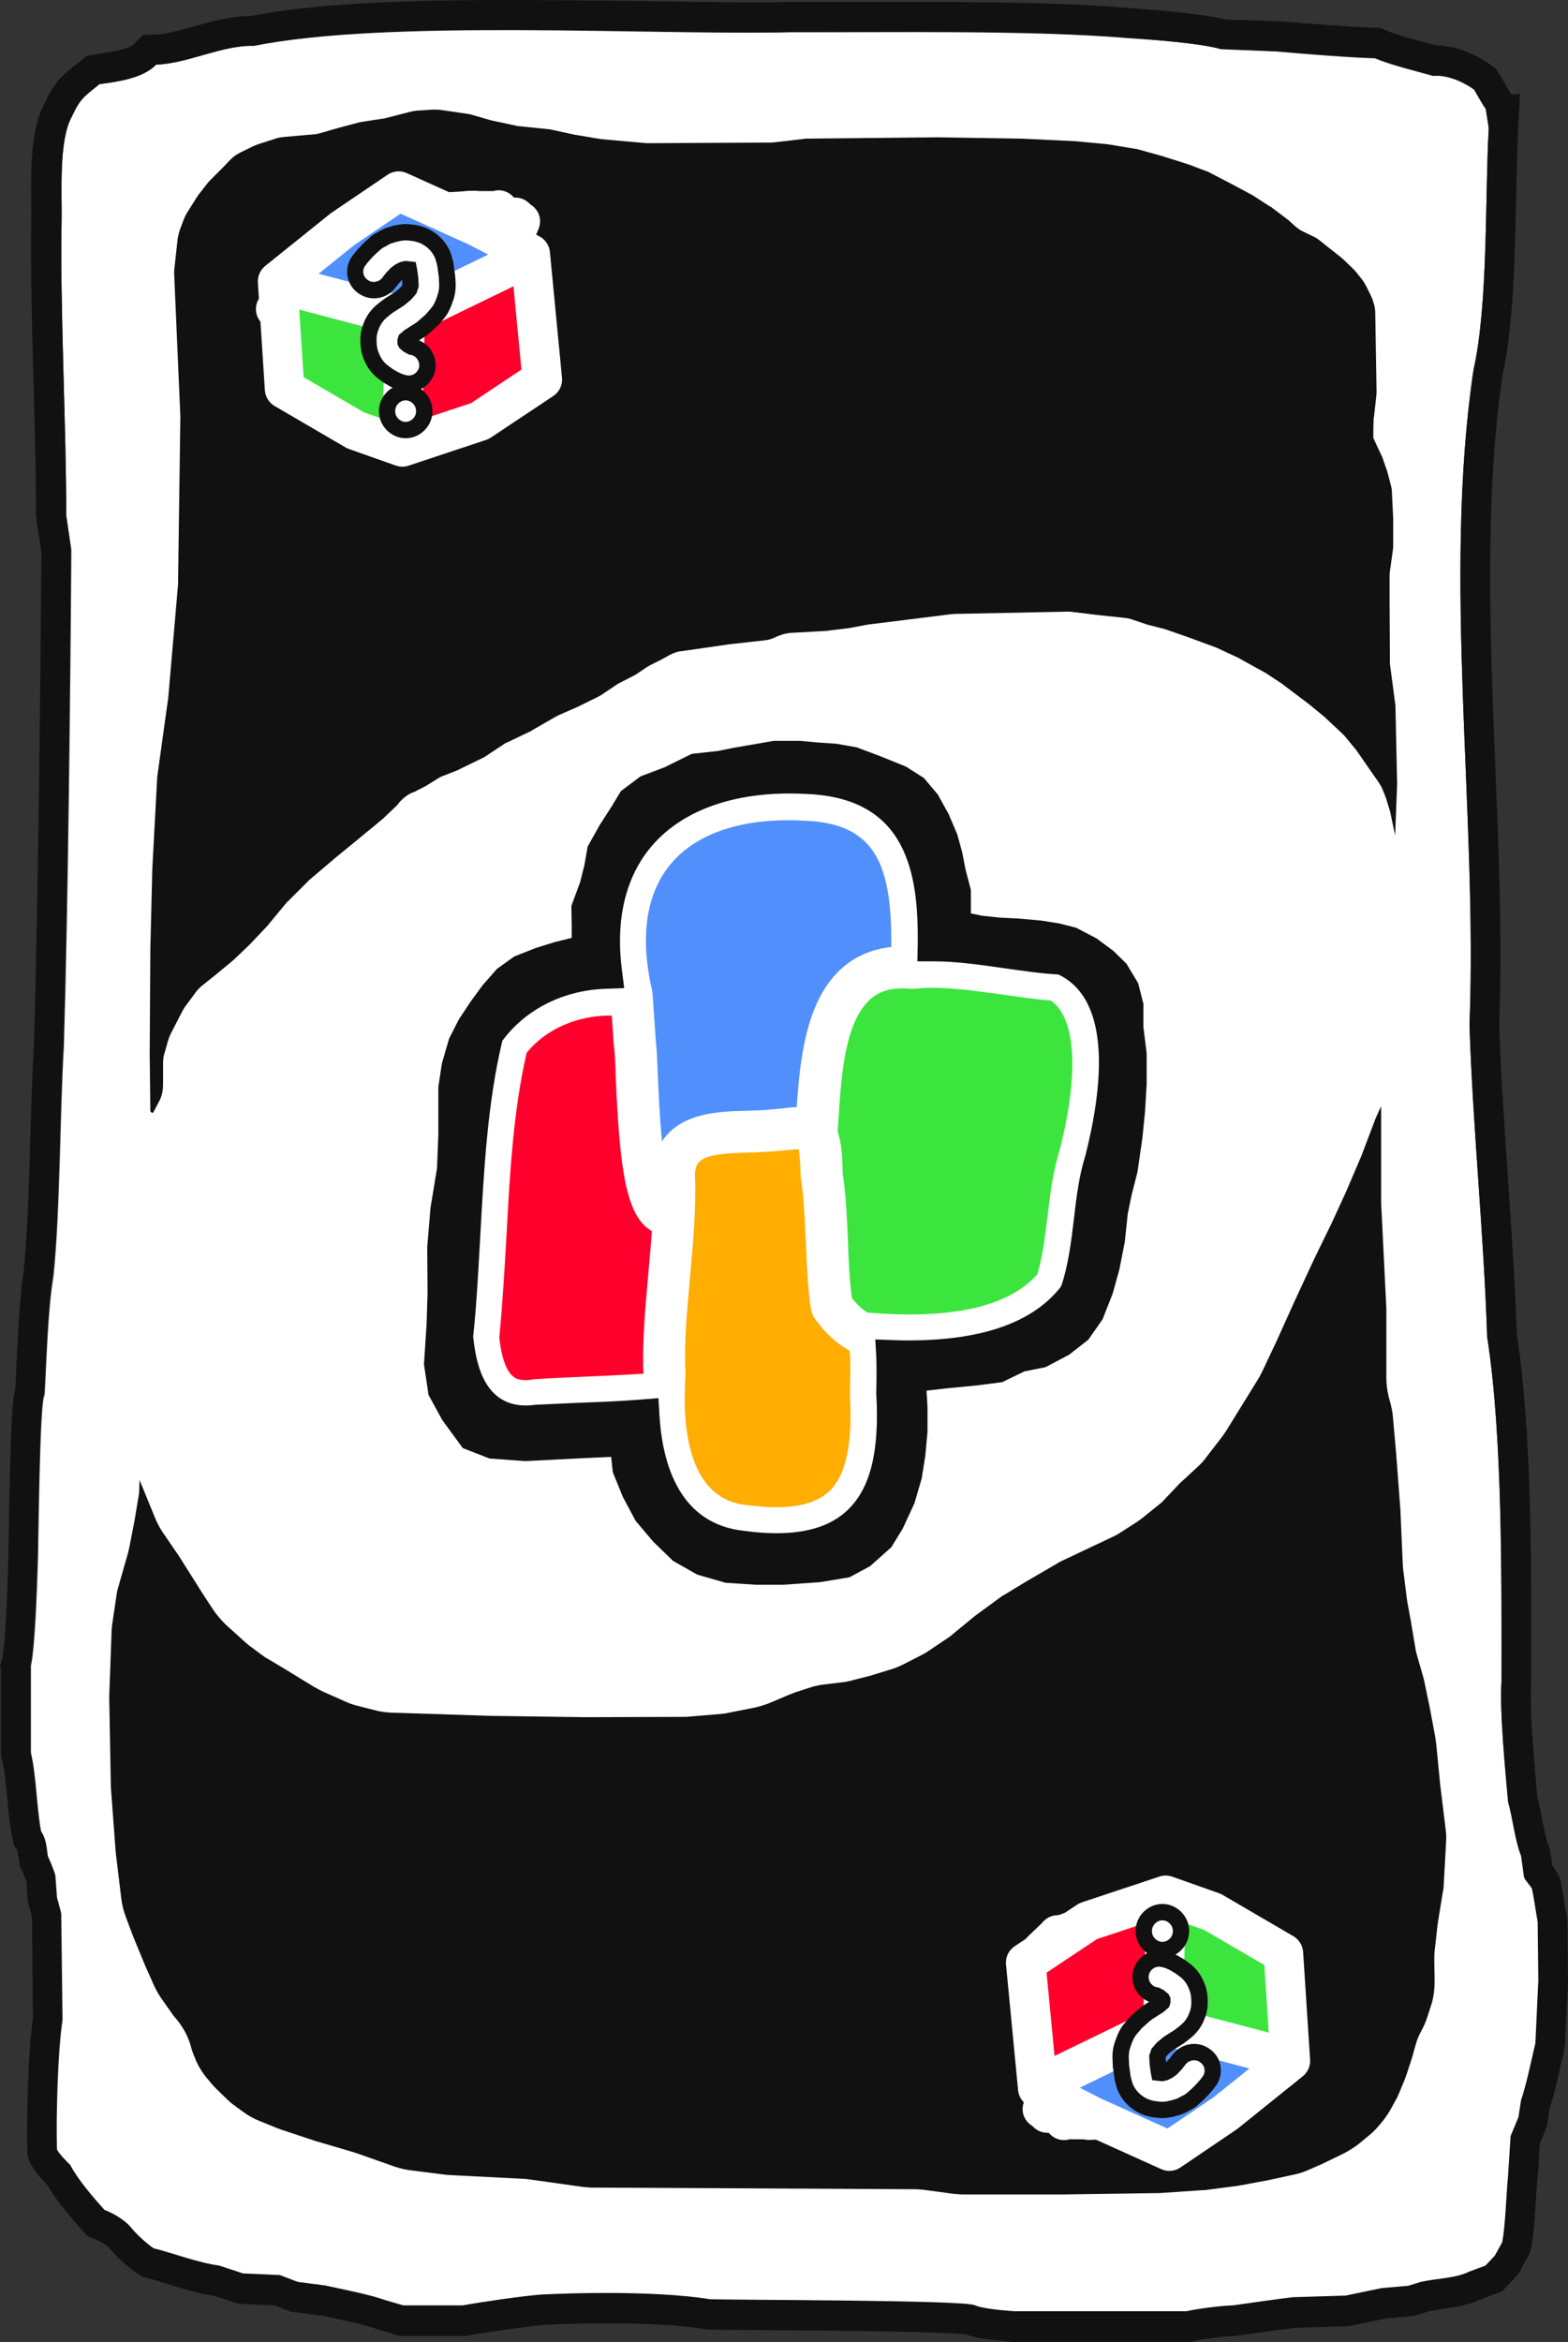 <?xml version="1.0" encoding="UTF-8"?>
<svg id="Card" xmlns="http://www.w3.org/2000/svg" viewBox="0 0 480.8 718">
  <rect x="0" y="0" width="480.8" height="718" fill="#333333" stroke="none"/>
  <defs>
    <style>
      .cls-1 {
        fill: #fff;
      }

      .cls-2 {
        fill: #111;
      }

      .cls-3 {
        fill: #3ce53e;
      }

      .cls-4 {
        fill: #ffad00;
      }

      .cls-5 {
        fill: #ff002c;
      }

      .cls-6 {
        fill: #5190fc;
      }
    </style>
  </defs>
  <path id="background" class="cls-1" d="M460.4,515.7c0-31.1,.4-75.4-4.4-105.9-.9-30-4.5-65.7-5.4-95.6,2.5-64.7-8.3-136.3,1.2-200.6,4.6-20.4,3.5-53.4,4.7-74.3l-.9-5.8c-1-1.4-2.7-4.5-3.6-6-3.4-2.5-8.4-4.6-12.6-4.2-5.2-1.5-12.8-3.3-17.8-5.4-7.5-.2-22.7-1.4-30.1-2.1l-17.1-.7c-6.5-1.9-21.7-3-28.5-3.4-29.6-2.5-73.7-1.7-103.4-1.8-42.4,1-123.5-4.1-164.7,4.2-9.6-.3-20.4,5.5-29.9,5.7-4.2,4.3-11.7,5.2-17.4,6-4.9,3.9-5.9,4.4-8.5,10-4,7.1-3,23.3-3.1,31.3-.6,24.8,1.5,66,1.4,90.9l1.6,10.6c-.3,43.5-1,109.1-2.3,152.4-1.2,19.9-1.1,50.6-3.2,70.4-1.7,10-2.1,26-2.7,36.3-1.6,1.5-1.9,49.2-2.1,52.2-.2,5.9-.8,25.2-2.1,30.8v26.7c1.7,7,1.8,17.5,3.2,24.5,1.6,1.9,1.7,5.1,2,7.3,.7,1.3,1.8,4.2,2.3,5.7l.5,6.9,1.3,4.8,.4,32.7c-1.5,9.8-2,29.9-1.7,39.9,.4,1.1,3.2,4.1,4.2,5,2.4,4.5,7.1,10,10.5,13.8,2.8,1.1,6,2.9,8,5.2,1.5,2,5,5.2,7.1,6.6,6.4,1.7,13.5,4.4,20.1,5.3l7.3,2.4,11.3,.5,5.5,2.1,8.4,1.1c5.9,1.3,13.2,2.6,18.8,4.6l5.2,1.5h18.2c6-1.1,17.7-2.8,23.8-3.3,14.6-.7,37.6-.9,51.9,1.4,5.4,.3,79,.2,81.4,1.9,2.6,1.2,9.3,1.6,12.1,1.8h52.7c3.5-.9,10.7-1.7,14.3-1.8,4.3-.6,13.9-2,18.3-2.5l16.2-.5,11.1-2.3,8.1-.7,3.9-1.2c4.2-1,10.7-1.1,14.7-3.1l5.1-1.9,2.9-3.1,2.2-4c1-4.7,1.4-15.4,1.8-20.2l.8-12.4,2.4-5.8,.8-5.2c1.7-5,3.2-12.4,4.4-17.5l.9-19.2-.2-18c-.6-2.6-1.3-8.1-1.9-10.7l-2.3-3-.9-6.6c-1.9-4.6-2.6-11.8-4-16.5-.9-9.6-2.8-27.9-2.2-37.2h0Z"/>
  <path id="border" class="cls-2" d="M154.6,9.1c26.5,0,53.5,.8,74.7,.8,4.7,0,9.1,0,13.2-.1h4.7c10.1,0,21.5-.1,33.3-.1,22.8,0,46.9,.3,65.4,1.9,6.8,.5,22,1.6,28.5,3.4l17.1,.7c7.4,.6,22.6,1.8,30.1,2,5,2.2,12.5,4,17.8,5.4h.9c4,0,8.5,2,11.7,4.3,.9,1.5,2.6,4.6,3.6,6l.9,5.8c-1.2,20.9-.1,53.9-4.7,74.3-9.5,64.4,1.3,136-1.2,200.6,.9,30,4.5,65.7,5.4,95.6,4.8,30.5,4.4,74.8,4.4,105.9-.6,9.3,1.2,27.6,2,36.7,1.4,4.8,2.1,11.9,4,16.5l.9,6.6,2.3,3c.7,2.6,1.4,8.1,1.9,10.7l.2,18-.9,19.2c-1.2,5.1-2.7,12.5-4.4,17.5l-.8,5.2-2.4,5.8-.8,12.4c-.5,4.8-.8,15.5-1.8,20.2l-2.2,4-2.9,3.1-5.1,1.9c-3.9,2-10.5,2.1-14.7,3.1l-3.9,1.2-8.1,.7-11.1,2.3-16.2,.5c-4.4,.5-14,1.9-18.3,2.5-3.6,.1-10.8,1-14.3,1.8h-52.7c-2.8-.2-9.5-.7-12.1-1.8-2.4-1.7-76-1.6-81.4-1.9-8.6-1.4-20.5-1.9-31.8-1.9-7.3,0-14.3,.2-20.1,.5-6,.5-17.7,2.2-23.8,3.3h-18.2l-5.2-1.5c-5.7-2-13-3.3-18.8-4.6l-8.4-1.1-5.5-2.1-11.3-.5-7.3-2.4c-6.6-.9-13.7-3.7-20.1-5.3-2.1-1.4-5.6-4.6-7.1-6.6-2-2.2-5.2-4.1-8-5.2-3.4-3.8-8.1-9.2-10.5-13.8-.9-.8-3.8-3.8-4.2-5-.3-10,.3-30.1,1.7-39.9l-.4-32.7-1.3-4.8-.5-6.9c-.5-1.4-1.7-4.3-2.3-5.7-.4-2.2-.4-5.4-2-7.3-1.5-7-1.5-17.5-3.2-24.5v-26.7c1.3-5.6,1.9-24.9,2.1-30.8,.3-3,.5-50.8,2.1-52.2,.6-10.2,1-26.2,2.7-36.3,2.1-19.7,1.9-50.5,3.2-70.4,1.3-43.3,2-108.9,2.3-152.4l-1.4-10c.1-24.9-2-66.1-1.4-90.9,.1-8-.9-24.2,3.1-31.3,2.6-5.6,3.7-6.1,8.5-10,5.6-.8,13.2-1.7,17.4-6,9.3-.3,19.7-5.8,29.1-5.8h.8c19.5-3.9,47.8-4.9,76.8-4.9m0-9.1h0c-35.8,0-60.5,1.5-77.6,4.9-6.1,0-11.9,1.6-17.5,3.2-4.4,1.2-8.5,2.4-11.9,2.5l-3.8,.1-2.6,2.7c-1.7,1.8-7.5,2.6-11,3.1l-1.1,.2-2.5,.4-1.9,1.6c-.5,.4-.9,.7-1.3,1-4.5,3.5-6.6,5.4-9.7,11.9-4.1,7.5-4.3,18.5-4.1,31.1v4.3c-.3,14,.2,32.8,.7,51.1,.4,14.9,.8,28.9,.7,39.9h.1c0,1.1,.2,2.1,.3,3.1l.6,3.6,.7,4.6c-.2,30.1-.9,103.3-2.3,151.3-.5,8.1-.8,17.6-1.1,27.8-.4,14.9-.9,30.3-2.1,41.8-1.2,8-1.7,19-2.2,28.8-.1,2.4-.2,4.7-.3,6.7-.8,3.1-1.1,8.1-1.4,17.4-.3,8.6-.5,18.9-.6,26.4-.1,4.2-.2,8.6-.2,9.5v1.7c-.5,15.5-1.2,24.8-1.8,27.7l-.7,2.5,.3,1v26.4l.3,1.1c.8,3,1.2,7.5,1.6,11.7,.4,4.3,.8,8.7,1.6,12.4l.5,2.3,1,1.2c.1,.5,.2,1.2,.3,1.7,.1,.6,.2,1.2,.3,1.8l.1,1.5,.7,1.3c.3,.6,.9,2.1,1.4,3.4l.4,5.6,.1,.8,.2,.8,1,3.7,.3,30.9c-1.5,10.8-2,30.8-1.7,40.8v1.3l.4,1.3c1,2.9,3.9,6.1,5.6,7.8,2.3,3.9,5.9,8.5,11,14.2l1.5,1.6,2,.8c2,.8,3.7,1.9,4.4,2.6,2.2,2.7,6.2,6.3,9,8.2l1.3,.8,1.5,.4c2,.5,4.2,1.2,6.4,1.9,4.5,1.4,9.1,2.8,13.8,3.5l.4,.1,2.5,.8,3.7,1.2,1.2,.4,1.3,.1,9.8,.4,4.1,1.6,1,.4,1.1,.1,8,1c.9,.2,1.9,.4,2.9,.6,4.8,1,10.3,2.2,14.4,3.6h0c.2,.1,.4,.1,.6,.2l.6,.2,1.8,.5,2.6,.8,1.3,.4h20.4l.8-.2c5.9-1.1,17.1-2.6,22.7-3.2,6.1-.3,13-.5,19.4-.5,12.7,0,23.2,.6,30.3,1.8l.5,.1h.5c1.6,.1,6.9,.1,17.7,.2,16.5,.1,54.5,.4,61.3,1.3,3.1,1.2,7.4,1.7,13.4,2.2l.8,.1h0c.4,0,.9,.1,1.3,.1h53.2l1.1-.3c2.6-.7,9.2-1.5,12.4-1.6h.5l.5-.1,1.4-.2c4.4-.6,12.3-1.8,16.3-2.2,2.4-.1,15.8-.5,15.8-.5h.8l.8-.2,10.6-2.2,7.6-.7,1-.1,1-.3,3.5-1.1c1-.2,2.5-.4,4-.7,3.9-.5,8.2-1.2,12-3,1-.4,2.5-.9,4.5-1.7l1.9-.7,1.4-1.5,2.9-3.1,.8-.9,.6-1.1,2.2-4,.6-1.1,.3-1.3c.9-3.9,1.3-10.2,1.6-15.7,.1-2.2,.3-4.2,.4-5.5l.5-5-.1-.1c.1-2.2,.3-4.6,.4-6.1l1.8-4.4,.4-1,.2-1.1,.6-4.3c1.3-3.9,2.4-8.6,3.3-12.8,.4-1.7,.7-3.3,1.1-4.6h-.1c.2-.8,.3-1.6,.4-2.6l.1-2.2,.3-6.6,.5-9.6v-.6l-.2-18v-1l-.2-.9c-.2-.9-.5-2.5-.7-4.1-.4-2.2-.7-4.5-1.1-6.3-.4-2-1.5-3.5-2.6-5l-.6-4.2-.2-1.1-.4-1c-.8-1.9-1.4-5.3-2-8.2-.4-2.2-.9-4.5-1.4-6.5-.1-1.4-.2-2.9-.4-4.6-.8-9.1-2-23-1.5-29.9v-5.7c.1-30.5,.2-72.1-4.4-101.7-.5-15-1.6-31.5-2.7-47.5s-2.2-32.5-2.7-47.3c1-25.8-.1-53-1.2-79.3-1.6-40.2-3.3-81.7,2.2-119.8,3.4-15.2,3.8-36.2,4.2-54.7,.2-7.6,.3-14.8,.6-20.8l.6-10.9-2.6,.3-.6-.9c-.5-.7-1.6-2.7-2.3-3.9-.3-.6-.6-1.1-.9-1.5l-1-1.6-1.5-1.1c-5.1-3.8-11.4-6-16.9-6.1-.9-.2-1.8-.5-2.7-.7-4.4-1.2-9.4-2.5-12.6-3.9l-1.6-.7-1.8-.1c-7.2-.2-22-1.4-29.6-2h-1.1l-1.9-.1-5.9-.2-7.2-.2c-6.8-1.7-18.5-2.7-29.1-3.5-19.4-1.7-44.3-1.9-66.1-1.9h-38.2c-3.8,.1-8.1,.1-13,.1-9.9,0-21.2-.2-33.1-.4-13.7-.1-27.7-.3-41.8-.3h0Z"/>
  <path id="bottom_color" data-name="bottom color" class="cls-2" d="M423.5,339.1v29.6l1.6,32.4v21.4c0,2,.3,4,.8,6l.5,1.8c.3,1.3,.6,2.6,.7,3.9l1,11.3,1.3,17.2,.7,16.1c0,.6,.1,1.2,.1,1.8l1.1,8.8c.1,.5,.1,1,.2,1.5l1.1,6,1.4,8.3c.1,.9,.4,1.7,.6,2.6l1.5,5.2c.2,.6,.3,1.2,.5,1.8l1.7,8.1,1.8,9.6c.1,.7,.2,1.5,.3,2.2l1.2,12.3,1.7,13.9c.2,1.4,.2,2.8,.1,4.1l-.7,12.6c0,.8-.1,1.7-.3,2.5l-1.4,8.6c-.1,.5-.1,.9-.2,1.4l-.9,8c-.1,1-.1,1.9-.1,2.9l.1,6.2c0,2.6-.3,5.2-1.1,7.6l-1.2,3.7c-.4,1.2-.9,2.4-1.5,3.5l-.3,.6c-.8,1.4-1.4,3-1.8,4.5l-1,3.6-1.6,4.9c-.2,.6-.4,1.1-.6,1.7l-1.9,4.6c-.3,.7-.6,1.4-1,2l-1.2,2.2c-.8,1.5-1.7,2.8-2.7,4.1l-1.1,1.3c-.9,1.1-1.9,2.1-3,3l-3,2.5c-1.5,1.2-3.1,2.2-4.8,3.1l-6.8,3.3-4.6,2c-1.4,.6-2.8,1-4.3,1.3l-7.4,1.6-9.1,1.7-9.9,1.3c-.5,.1-1,.1-1.4,.1l-13.3,.9h-1.2l-28,.4h-30.6c-1.1,0-2.1-.1-3.2-.2l-8.9-1.2c-1-.1-2-.2-3.1-.2l-98.4-.5c-1,0-2.1-.1-3.1-.2l-16.4-2.3c-.7-.1-1.4-.2-2.1-.2l-21.6-1.1c-.6,0-1.1-.1-1.7-.1l-11.1-1.4c-1.7-.2-3.3-.6-4.8-1.1l-12.2-4.3-12.2-3.6-10.3-3.4c-.5-.2-1.1-.4-1.6-.6l-5.4-2.2c-1.8-.7-3.5-1.7-5.1-2.9l-2.6-1.9c-.7-.5-1.4-1.1-2.1-1.8l-3.3-3.2c-.5-.5-1-1-1.4-1.5l-.9-1.1c-1.6-1.8-2.9-3.8-3.9-6l-.3-.8c-.5-1.1-.9-2.2-1.2-3.3h0c-.8-3.1-2.3-5.9-4.3-8.4l-.6-.7c-.3-.4-.7-.8-1-1.3l-3.3-4.7c-.8-1.2-1.5-2.4-2.1-3.7l-2.9-6.5-3.7-9-2.2-5.9c-.6-1.7-1.1-3.5-1.3-5.3l-1.7-14.1c0-.4-.1-.8-.1-1.2l-1.4-18.8-.5-27v-1.3l.7-19.1c0-.9,.1-1.8,.2-2.7l1.3-8.7c.1-.9,.3-1.9,.6-2.8l2.8-9.8c.2-.6,.3-1.3,.5-2l1.6-8.2,1.2-7.2c.2-.9,.3-1.9,.3-2.8l.1-2.7,4.7,11.5c.6,1.5,1.4,3,2.3,4.4l5,7.3,7.2,11.4,3.4,5.2c1.1,1.6,2.4,3.1,3.8,4.5l6.2,5.6c.5,.4,1,.9,1.5,1.2l3.1,2.3c.7,.5,1.3,1,2.1,1.4l5.2,3.1,8.8,5.4c.9,.5,1.8,1,2.8,1.5l7.2,3.2c1.1,.5,2.3,.9,3.5,1.2l5.1,1.3c1.7,.5,3.4,.7,5.2,.8l9.4,.3,21.3,.7,29.1,.4,29.9-.1c.6,0,1.3,0,1.9-.1l9.6-.8c.9-.1,1.7-.2,2.5-.4l7.6-1.5c1.5-.3,3-.8,4.4-1.3l6.4-2.7c.6-.2,1.2-.5,1.8-.7l4.3-1.4c1.4-.5,2.9-.8,4.3-1l5.9-.7c1-.1,2-.3,3-.6l5.5-1.4,6.2-1.9c1.4-.4,2.8-1,4-1.6l5.5-2.8c.8-.4,1.5-.8,2.2-1.3l5.8-3.9c.6-.4,1.2-.8,1.7-1.3l6.7-5.5,7.5-5.5c.5-.4,1.1-.8,1.7-1.1l6.4-3.9,9.8-5.7c.6-.4,1.2-.7,1.9-1l9.3-4.4,5.5-2.6c.9-.4,1.8-.9,2.7-1.5l5-3.2c.7-.5,1.4-1,2-1.5l4.6-3.7c.8-.6,1.5-1.3,2.2-2.1l3.7-3.9c.3-.4,.7-.7,1-1l5.1-4.7c1-.9,1.8-1.8,2.6-2.9l4.7-6.1c.5-.6,.9-1.3,1.4-2l9.7-15.7c.5-.8,.9-1.6,1.3-2.4l4.4-9.3,5.6-12.4,5.7-12.3,5.7-11.7,4.4-9.6,4.7-11,3.6-9.5c.2-.5,.4-.9,.5-1.4l1.9-4.2h0Z"/>
  <path id="top_color" data-name="top color" class="cls-2" d="M47,341l1.7-3.2c.9-1.6,1.3-3.5,1.3-5.3v-6.6c0-1,.1-2,.4-2.9l1.1-3.9c.2-.7,.5-1.5,.8-2.1l3.6-7c.3-.5,.6-1.1,1-1.6l3.1-4.2c.6-.8,1.2-1.4,1.9-2l4-3.2,5.1-4.2c.2-.2,.4-.4,.7-.6l4.8-4.6c.1-.1,.3-.3,.4-.4l5.1-5.4c.1-.1,.3-.3,.4-.5l5.3-6.4c.2-.3,.4-.5,.7-.7l6.4-6.4c.2-.2,.4-.4,.7-.6l7.3-6.2,7.2-5.9,6.8-5.6c.2-.2,.4-.3,.6-.5l4.1-3.9c.2-.2,.5-.5,.7-.8l.4-.5c1.2-1.3,2.6-2.4,4.3-3h0c.3-.1,.6-.2,.8-.4l2.2-1.1c.3-.2,.6-.3,.9-.5l3.4-2.1c.6-.4,1.2-.7,1.8-.9l4.1-1.6c.3-.1,.5-.2,.8-.4l7-3.4c.4-.2,.8-.4,1.2-.7l5.3-3.5c.4-.3,.8-.5,1.3-.7l6.7-3.2c.2-.1,.5-.2,.7-.4l7.3-4.2c.4-.2,.8-.4,1.2-.6l5.5-2.4c.2-.1,.4-.2,.6-.3l5.3-2.6c.4-.2,.9-.5,1.3-.7l4.3-2.9c.4-.2,.7-.5,1.1-.7l4.5-2.3c.4-.2,.8-.4,1.2-.7l2.5-1.7c.4-.3,.9-.5,1.3-.8l3.6-1.8,2.5-1.4c1.2-.6,2.4-1.1,3.8-1.2l14.6-2.1,10.7-1.2c1.1-.1,2.2-.4,3.2-.9l1.2-.5c1.2-.5,2.5-.8,3.8-.9l10.8-.6c.2,0,.4,0,.7-.1l5.8-.7c.2,0,.5-.1,.7-.1l5.3-1c.2,0,.5-.1,.7-.1l12.1-1.5,12.8-1.6c.4,0,.7-.1,1.1-.1l34.8-.7c.5,0,1,0,1.5,.1l8.3,1,7.6,.8c.8,.1,1.5,.2,2.3,.5l4.2,1.4c.2,.1,.4,.1,.6,.2l5.1,1.3c.3,.1,.6,.2,.9,.3l6.6,2.3,7.6,2.8c.3,.1,.5,.2,.8,.3l6.7,3.1c.2,.1,.5,.2,.7,.4l7.6,4.2c.3,.1,.5,.3,.8,.5l4.4,2.9c.2,.1,.3,.2,.5,.4l7.7,5.8,5,4.1c.2,.2,.4,.4,.6,.6l4.5,4.2c.3,.3,.6,.6,.9,.9l3.3,4c.2,.2,.4,.5,.6,.8l3.6,5.2,3,4.3c.4,.6,.8,1.3,1.1,2l.8,2c.1,.4,.3,.7,.4,1.1l1.1,3.6c.1,.3,.2,.6,.2,.9l1.4,6.6,.6-15.6v-.6l-.5-23c0-.4,0-.8-.1-1.3l-1.5-11.3c-.1-.5-.1-.9-.1-1.4l-.1-18.4v-7.8c0-.5,0-1.1,.1-1.6l.9-6.5c.1-.5,.1-1,.1-1.5v-8.1l-.4-8.3c0-.8-.2-1.5-.4-2.3l-1-3.8c-.1-.3-.2-.6-.3-.9l-1.2-3.4c-.1-.3-.2-.6-.4-.9-.6-1.3-2.4-5.1-2.4-5.2s0-4.1,.1-5.4c0-.3,0-.6,.1-.9l.7-6.3c0-.4,.1-.9,.1-1.3l-.4-24.3c0-1.2-.2-2.3-.6-3.4l-.2-.7c-.2-.5-.4-.9-.6-1.4l-1.5-3c-.4-.7-.8-1.4-1.3-2l-1.6-2c-.3-.4-.7-.8-1.1-1.2l-2.8-2.7c-.3-.2-.5-.5-.8-.7l-3.8-3-2.9-2.3c-.6-.5-1.3-.9-2-1.2l-2.9-1.4c-.9-.4-1.7-1-2.4-1.6l-1.9-1.7c-.2-.2-.4-.4-.6-.5l-4.5-3.4c-.2-.2-.5-.4-.8-.5l-5.1-3.3c-.2-.1-.5-.3-.7-.4l-5.4-2.9-7.3-3.8c-.4-.2-.8-.4-1.2-.5l-5-1.9c-.2-.1-.4-.1-.6-.2l-7.9-2.5-7.2-2c-.4-.1-.8-.2-1.1-.2l-7.8-1.3c-.2,0-.5-.1-.7-.1l-9.5-.9-16.7-.8-25.6-.4-40.1,.4c-.4,0-.7,0-1.1,.1l-8.6,1c-.4,0-.8,.1-1.2,.1l-37.2,.2h-1.1l-13.5-1.2c-.2,0-.5-.1-.8-.1l-7.2-1.2c-.2,0-.4-.1-.6-.1l-6.9-1.5c-.4-.1-.8-.2-1.2-.2l-8.8-.9c-.4,0-.8-.1-1.2-.2l-7.5-1.6-6.6-1.9c-.2,0-.5-.1-.7-.1l-8.2-1.2c-.7-.1-1.5-.1-2.2-.1l-4.7,.3c-.7,0-1.4,.2-2.1,.3l-7.8,2c-.4,.1-.7,.2-1.1,.2l-5.8,.9c-.4,.1-.8,.1-1.2,.2l-6.4,1.7-5.5,1.6c-.7,.2-1.5,.4-2.2,.4l-9.1,.8c-.8,.1-1.7,.2-2.5,.5l-5.3,1.7c-.5,.2-1,.4-1.5,.6l-3.9,1.9c-1.2,.6-2.2,1.3-3.1,2.2l-2.4,2.5-3.6,3.6c-.4,.4-.8,.8-1.1,1.2l-2.8,3.6c-.2,.3-.4,.6-.6,.9l-2.7,4.3c-.4,.6-.7,1.2-1,1.9l-1.3,3.4c-.3,.9-.5,1.8-.7,2.7l-1,9.1c-.1,.6-.1,1.2-.1,1.7l1.9,43.8v.6l-.7,50.1v.8l-3,34.7-3.3,23.7c0,.3-.1,.6-.1,.9l-1.5,28-.6,24.6-.2,32.3,.2,17.3c.2,.5,.7,.7,.9,.4h0Z"/>
  <g id="colors">
    <path id="blue" class="cls-6" d="M229.5,341.4c.8,0,1.6,0,2.4-.1,3.1-.1,5.7-.4,7.9-.6,1.5-.1,3-.3,4.4-.4h.9l.1-.9c1-15.5,3-32.8,13.8-42.2,4-3.4,8.8-5.4,14.3-6l.9-.1v-.9c.2-24.4-4.1-38.7-27.3-39.7-18.7-1.1-33.6,3.7-41.9,13.5-7.9,9.3-10,23-6.2,39.8,.1,.3,.1,.5,.1,.9,0,.5,.9,12.5,1,14.4,.3,1.9,.4,4.9,.6,10.1,.2,4.1,.5,12.7,1.3,20.6l.3,2.9,1.6-2.4c1.9-2.9,4.7-5.1,8.2-6.5,5.6-2.2,11.9-2.3,17.6-2.4h0Z"/>
    <path id="red" class="cls-5" d="M189.6,329.7c-.2-4-.3-7.8-.5-9.1,0-.2,0-.3-.1-.5l-.7-9.9h-1.1c-10.8,0-20.4,4.3-26.6,11.8l-.1,.2-.1,.2c-4.1,17.8-5.2,37.5-6.2,56.5-.6,10.2-1.1,20.8-2.2,31v.2c.8,6.6,2.4,10.9,4.7,12.7,.4,.4,1.6,1.3,4.4,1.3,.7,0,1.4,0,2.3-.2h.5c4.3-.3,8.8-.5,13.6-.7,6.3-.3,13.4-.6,19.7-1.1l.9-.1v-1c-.4-9.9,.5-20.4,1.5-30.6,.4-4.6,.8-8.8,1.1-13v-.6l-.6-.3c-7.4-4.3-9.3-18.5-10.5-46.8h0Z"/>
    <path id="yellow" class="cls-4" d="M261.6,427c.1-3.4,.2-10.4-.2-13l-.2-.5-.4-.2c-2.1-1.2-5.6-3.2-10.2-9.4-.5-.7-.9-1.5-1-2.4-1-6.3-1.3-13.6-1.6-20.6-.3-6.8-.6-13.8-1.5-19.6-.1-.3-.1-.6-.1-.8,0-3.9-.2-6.7-.6-8.3l-.2-.8h-.8c-1.1,0-2.6,.2-3.8,.3-2.4,.2-5.3,.5-8.8,.6-.8,0-1.6,0-2.5,.1-14.3,.3-17.8,2-17.7,8.4,.5,9.9-.5,20.4-1.5,30.6-.9,10-1.9,20.2-1.4,29.5v.7c-1,14.4,.2,38.9,19.8,40.8h.2c3.2,.4,6.2,.6,8.9,.6,7.6,0,13.2-1.7,16.9-5.1,5.4-5.1,7.6-15,6.7-30.4,0-.2,0-.3,0-.5h0Z"/>
    <path id="green" class="cls-3" d="M322.6,305.9l-.2-.1h-.3c-5.1-.4-10.3-1.1-15.3-1.8-9-1.3-18.2-2.6-26.6-1.7h-1c-5.4-.5-9.6,.6-12.9,3.4-8.4,7.2-9.5,24.9-10.2,37.8l-.2,2.8c0,.2,0,.4-.1,.6l-.1,.3,.1,.2c1,2.8,1.5,6.4,1.6,12.6v.1c1,6.3,1.3,13.5,1.6,20.4,.2,6.1,.5,12.4,1.2,17.7v.3l.2,.2c2.2,2.8,3.8,3.9,5.1,4.7l.2,.1h.7c4.4,.4,8.5,.5,12.4,.5,19.2,0,32.6-4.3,40-12.7l.1-.2,.1-.2c1.6-5.4,2.4-11.4,3.1-17.8,.8-6.8,1.6-13.8,3.7-20.4v-.1c6.2-24.3,5-41.3-3.2-46.7h0Z"/>
  </g>
  <path id="white_outline" data-name="white outline" class="cls-1" d="M326.8,294.6c-.8-.4-1.6-.6-2.5-.7-5-.3-10.2-1-15.8-1.8-7.3-1-14.8-2.1-22.2-2.2,.3-20.4-2.6-49.8-38.7-51.3-22.5-1.3-40.9,5-51.7,17.7-9,10.6-12.4,25-10.2,41.9-14.4,.4-27.2,6.7-35.4,17.6-.5,.7-.9,1.5-1.1,2.4-4.6,19.2-5.8,40-6.8,60-.6,10.3-1.1,21-2.2,31-.1,.5-.1,.9,0,1.4,.8,7.3,2.6,16.4,9.4,21.6,3.2,2.5,7.1,3.8,11.7,3.8,1.2,0,2.5-.1,3.8-.3,4.1-.3,8.4-.4,13.1-.6,6.4-.3,12.9-.5,19-1,1.4,24,12.2,38.4,30.7,40.3,3.6,.5,7.1,.7,10.2,.7,10.9,0,19.2-2.8,25.2-8.3,8.3-7.7,11.6-20.3,10.5-39.6,.1-4.6,.2-8.3,0-11.2,1.7,.1,3.4,.1,5,.1,23.9,0,40.8-6.1,50.4-18.1,.5-.6,.8-1.3,1.1-2,2.3-6.9,3.2-14.3,4-21.4,.8-6.6,1.5-12.8,3.3-18.3,0-.1,.1-.3,.1-.4,8.1-32.7,4.4-53.8-10.9-61.3h0Zm-121-29.9c8.1-9.6,22.7-14.2,41.1-13.1h.1c21.7,.9,26.5,13.8,26.3,38.7-5.7,.6-10.7,2.7-14.8,6.2-11.4,9.8-13.2,28.2-14.2,42.9-1.5,0-3,.2-4.5,.4-2.2,.2-4.8,.5-7.9,.6-.8,0-1.6,0-2.4,.1-5.7,.1-12.2,.3-17.8,2.5-3.8,1.5-6.8,3.9-8.7,6.9-.8-7.9-1.1-16.4-1.3-20.6-.2-5.3-.4-8.3-.6-10.2-.1-1.9-1-13.9-1-14.3v-.1c0-.3-.1-.6-.1-.9-3.9-16.6-1.9-30,5.8-39.1h0Zm-28.3,157.4c-4.8,.2-9.3,.4-13.6,.7-.2,0-.4,0-.6,.1-4,.6-5.4-.5-5.9-.9-3-2.3-4-9-4.3-12,1-10.2,1.6-20.8,2.2-31,1-19,2.1-38.6,6.2-56.3,6-7.3,15.4-11.4,25.9-11.4h.2l.6,9c0,.2,0,.4,.1,.6,.2,1.3,.4,5.2,.5,9,1.2,28.7,3.2,43.1,11.1,47.5-.3,4.2-.7,8.5-1.1,13-.9,10.2-1.9,20.8-1.5,30.7-6.3,.4-13.1,.7-19.8,1h0Zm76.7,35.1c-4.7,4.4-12.9,5.8-24.9,4.2h-.2c-18.8-1.8-19.9-25.7-18.9-39.8v-.8c-.5-9.2,.5-19.5,1.4-29.4,.9-10.2,1.9-20.8,1.5-30.8-.1-5.3,2.3-7,16.7-7.3,.9,0,1.7,0,2.5-.1,3.5-.1,6.5-.4,8.8-.6,1.3-.1,2.7-.3,3.8-.3,.2,1.1,.5,3.5,.6,8.1,0,.3,0,.7,.1,1,.9,5.7,1.2,12.7,1.5,19.4,.3,7.1,.6,14.4,1.6,20.7,.2,1,.6,2,1.2,2.8,4.7,6.4,8.3,8.4,10.5,9.7,0,0,.1,0,.1,.1,.4,2.5,.2,9.6,.1,12.8v.5c.9,15.2-1.2,24.9-6.4,29.8h0Zm70.8-104.9c-2.1,6.7-3,13.7-3.8,20.6-.8,6.3-1.5,12.3-3.1,17.7-8.7,9.9-26,13.9-51.6,11.8h-.5c-1.2-.8-2.7-1.9-4.8-4.5-.7-5.3-1-11.5-1.2-17.6-.3-7-.6-14.2-1.6-20.5-.1-5.5-.4-9.8-1.6-13,0-.2,.1-.4,.1-.7l.2-2.8c.8-12.7,1.8-30.1,9.9-37.1,3-2.6,7-3.6,12.1-3.1h1.3c8.2-.9,17.5,.5,26.4,1.7,5.1,.7,10.3,1.5,15.4,1.9,7.6,5.2,8.8,22,2.8,45.6h0Z"/>
  <path id="black_cards_outline" data-name="black cards outline" class="cls-2" d="M350.6,314.8v-7.1l-1.6-6.3-3.6-6-4-3.9-5.1-3.8-6.3-3.3-5.1-1.3-5.6-.9-6.6-.6-6-.3-5.7-.6-3.3-.7v-7.2l-1.6-6.1-1.1-5.6-1.5-5.4-2.6-6.1-3.3-6-4.3-5.1-5.5-3.5-7.9-3.2-7.2-2.7-6.2-1.1-5.9-.4-5.3-.5h-8l-12.7,2.2-4.4,.9-8.1,.9-8.3,4.1-7.4,2.8-6,4.5-2.9,4.8-3.6,5.6-3.7,6.6-1,5.7-1.3,5.2-2.7,7.3,.1,5.9v3.9l-5.2,1.3-5.8,1.8-6.6,2.6-5.3,3.8-4.4,5-3.8,5.2-3.5,5.3-3,5.9-2.2,7.6-1.1,7.2v14.8l-.4,10.1-2,12.2-1,12,.1,14.1-.3,9.6-.8,12.2,1.4,9.4,4.2,7.7,6.3,8.6,8.2,3.2,11,.8,15.6-.8,10.7-.5,.5,4.7,3.1,7.6,3.9,7.3,5.4,6.4,6.1,5.9,7.4,4.2,8.7,2.5,9.3,.6h8.4l11.3-.8,9-1.5,6.3-3.4,6.5-5.8,3.5-5.7,3.6-7.8,2.2-7.5,1.1-6.8,.7-7.6v-7.8l-.3-4.8,6.1-.7,9.3-.9,7.8-1,6.8-3.3,6.5-1.3,7.2-3.8,5.9-4.6,4.4-6.3,3.1-7.9,2-7.2,1.7-8.6,.9-8.6,1.2-5.8,1.8-7.1,1.5-10.4,.8-8,.5-8.5v-9.4l-1-8.1h0Zm-25.5,79.9c-8.6,10.8-24.2,16.2-46.5,16.2-1.4,0-3,0-4.8-.1l-5.4-.2,.3,5.4c.1,2.6,.1,6,0,10.9v.4c1,17.7-1.8,29-8.9,35.7-5,4.7-12.1,7-21.7,7-2.9,0-6.2-.2-9.6-.7h-.1c-20.1-2-25.3-20.5-26.2-35.6l-.3-5.1-5.1,.4c-6.1,.5-12.9,.8-18.9,1-4.6,.2-9,.4-13.1,.6h-.4c-4.8,.7-8.7-.1-11.8-2.5-5.3-4.1-6.8-11.9-7.5-18.2v-.3c1.1-10.2,1.6-20.9,2.2-31.3,1.1-19.8,2.2-40.3,6.7-59.1,.1-.2,.1-.4,.3-.5,7.2-9.5,18.7-15.2,31.6-15.6l5.5-.2-.7-5.5c-2-15.5,1.1-28.6,9.1-38,9.8-11.5,26.7-17.2,47.7-16,30.5,1.3,34.2,24.1,33.9,46.2l-.1,5.1h5.1c7.1,0,14.4,1.1,21.5,2.1,5.6,.8,11,1.6,16.2,1.9,.2,0,.4,.1,.6,.1h0c16.3,8,13.4,34.6,8.1,55.5-1.9,6-2.7,12.4-3.5,19.3s-1.7,14-3.8,20.4c-.2,.4-.3,.6-.4,.7h0Z"/>
  <g id="small_numbers" data-name="small numbers">
    <g id="lower">
      <path id="l9" class="cls-1" d="M336.82,584.2h.6l9.6,.9c.9,.1,1.7,.4,2.5,.8l7.7,4.6c2.9,1.7,3.8,5.4,2.1,8.2s-5.4,3.8-8.2,2.1l-6.5-3.9-7.4-.7-6.2,1.4-4,3.2-1.2,4.9-1.6,7,.5,7.4,1.8-1.3c.9-.7,1.9-1,3-1.1l10-.9h1.2l8.6,.9c1.8,.2,3.4,1.2,4.4,2.7l3.8,5.7c.9,1.3,1.2,2.9,.9,4.5l-2,9.9c-.1,.6-.3,1.2-.6,1.8l-4.6,8.2c-.8,1.5-2.3,2.6-4,3l-10.3,2.2c-.4,.1-.8,.1-1.3,.1h-7c-1.6,0-3.2-.7-4.4-1.9l-4.4-4.7c-1.5-1.6-2-3.7-1.4-5.6-2.1-.8-3.7-2.7-4-5l-1.7-17v-.2l-.5-8.7c0-.6,0-1.2,.1-1.7l1.8-8,1.7-7c.3-1.3,1-2.4,2.1-3.2l6.6-5.3c.7-.6,1.5-1,2.4-1.2l8.5-2c.5-.1,1-.1,1.4-.1h0Zm8.4,45.2l-5.2-.5-7.8,.7-3.5,2.6-2.5,7.3c.9,.3,1.7,.8,2.3,1.5l2.7,2.8h3.8l7-1.5,2.8-5,1.3-6.6-.9-1.3h0Z"/>
      <path id="l8" class="cls-1" d="M337.02,586.4c.5,0,.9,0,1.4,.1l1.9,.2c.6,.1,1.1,.1,1.7,.3l2.9,.6c1.4,.3,2.8,.8,4,1.5l1.3,.7c1,.5,1.9,1.2,2.7,2l1,1c.9,.8,1.6,1.7,2.2,2.6l.2,.2c1,1.6,1.8,3.3,2.1,5.1l.2,.9c.2,1.1,.3,2.2,.3,3.3v1.4c0,1.4-.3,2.8-.7,4.2l-.4,1c-.6,2-1.7,3.7-3.1,5.2l1,.7c1.1,.8,2.1,1.7,3,2.8l.8,.9c.8,1,1.5,2.1,2,3.2l.6,1.3c.8,1.8,1.2,3.7,1.3,5.6v1.7c0,1.1-.1,2.2-.3,3.2l-.4,2c-.2,1.2-.6,2.3-1.1,3.4l-.3,.6c-.9,1.8-2.1,3.5-3.7,4.8l-1.1,1c-.8,.7-1.7,1.3-2.7,1.8l-1.5,.8c-.9,.5-1.9,.8-2.8,1.1l-1.9,.5c-.7,.2-1.3,.3-2,.4l-2.1,.3c-.6,.1-1.2,.1-1.8,.1h-3.6l-2.3-.2c-1.8-.1-3.4-.6-5-1.3l-1.5-.7c-1.1-.5-2.2-1.2-3.1-2l-1.1-.9c-1.7-1.4-3.1-3.2-4-5.2l-.2-.5c-.5-1-.8-2.1-1-3.1l-.4-1.8c-.3-1.5-.4-2.9-.2-4.4l.3-2.7c.1-.8,.2-1.5,.4-2.2l.3-1.3c.7-2.5,2-4.8,3.9-6.7l.9-.9c-.6-.4-1.2-.8-1.8-1.3l-.4-.4c-1.2-1-2.2-2.3-3.1-3.6l-.5-.9c-1-1.7-1.6-3.5-1.9-5.5l-.2-1.7c-.1-1.1-.2-2.2-.1-3.4l.1-1.5c.2-1.8,.7-3.6,1.5-5.2,1-2,2.5-3.7,4.3-5l.2-.2c.6-.5,1.3-.9,2-1.2l1.2-.6c1.3-.7,2.6-1.1,4.1-1.4l1.6-.3c.6-.1,1.2-.2,1.8-.2l2.3-.1c.3-.1,.5-.1,.8-.1h0Zm3.6,25l1.4-.6c.1-.1,.2-.1,.4-.2l1.8-1.5c.1,0,.1-.1,.2-.2l.9-1c.1-.2,.3-.3,.3-.6l.4-1c0-.1,.1-.3,.1-.4v-1.8l-.2-.9c0-.2-.1-.4-.2-.5l-.2-.2c-.1-.1-.1-.2-.2-.3l-1-1c-.1-.1-.2-.2-.3-.2l-1.3-.7c-.1-.1-.3-.1-.4-.2l-2.9-.6h-.2l-1.9-.2h-.2l-2.3,.1h-.2l-1.6,.3c-.1,0-.3,.1-.4,.2l-1.2,.6c-.1,0-.1,.1-.2,.1l-.2,.2c-.2,.1-.4,.3-.5,.5s-.1,.4-.2,.5l-.1,1.5v.4l.2,1.7c0,.2,.1,.4,.2,.6l.5,.9c.1,.2,.2,.3,.3,.4l.4,.4c.1,.1,.3,.2,.5,.3l2.5,.8c.6,.2,1.1,.4,1.6,.7l2.9,1.4c.1,0,.1,.1,.2,.1l1.1,.4h0Zm1,28.5h.2l2.1-.3h.2l1.9-.5c.1,0,.2-.1,.3-.1l1.5-.8c.1,0,.2-.1,.3-.2l1.1-1c.2-.1,.3-.3,.4-.5l.3-.6c0-.1,.1-.2,.1-.4l.4-1.9v-2c0-.2,0-.4-.1-.6l-.6-1.3c-.1-.1-.1-.2-.2-.3l-.8-.9c-.1-.1-.2-.2-.3-.3l-2.3-1.6c-.1-.1-.3-.2-.5-.2l-3-.8-1.9-.6-.7,.2q-.1,0-.2,.1l-3,1.2c-.1,0-.2,.1-.3,.2l-2.2,1.6c-.1,0-.1,.1-.2,.1l-.9,.9c-.2,.2-.3,.4-.4,.7l-.3,1.3v.2l-.3,2.7v.5l.4,1.8c0,.1,.1,.2,.1,.3l.2,.5c.1,.2,.2,.4,.4,.5l1.1,.9c.1,.1,.2,.2,.3,.2l1.5,.7c.2,.1,.4,.1,.5,.1l2.4,.2h2.5Z"/>
      <path id="l7" class="cls-1" d="M319.02,625.5l3-.1-8,18.8c-.7,1.8-.6,3.8,.4,5.4s2.6,2.7,4.5,2.9l19.6,2.1h1.1l17.4-1.3c3.3-.2,5.8-3.1,5.5-6.4s-3.1-5.8-6.4-5.5l-16.9,1.3-11-1.2,6.9-16.3,12.1-.2c3.3-.1,6-2.8,5.9-6.1s-2.7-5.9-6-5.9h-.1l-5.5,.1,13.7-21.5c1.8-2.8,1-6.5-1.9-8.3-1-.6-2.1-.9-3.2-.9-2,0-3.9,1-5.1,2.8l-17.7,27.9c-.1,.1-.1,.2-.2,.3l-8.4,.2c-3.3,.1-6,2.8-5.9,6.1s2.9,5.9,6.2,5.8h0Z"/>
      <path id="l6" class="cls-1" d="M336.82,587.6c1.2,0,2.4,.1,3.6,.3l2,.3c3.3,.6,6.4,2.1,8.9,4.5l2.7,2.6c2.4,2.2,4.2,5.1,5.3,8.1l.7,2.1c1,2.8,1.3,5.6,1.1,8.5l-.6,7.2c-.1,1.3-.3,2.5-.7,3.7l-2.1,7.2c-1,3.6-2.7,6.9-5,9.9-3,4.1-7.1,7.4-11.7,9.6l-5,2.3c-3.2,1.5-7.1,.1-8.6-3.1-1.5-3.2-.1-7.1,3.1-8.7l5-2.3c2.7-1.3,5.1-3.2,6.9-5.6,1.3-1.8,2.3-3.7,2.9-5.8l2.1-7.2c0-.2,.1-.3,.1-.5-.3,.1-.6,.2-.9,.2l-7.1,1.5c-1.1,.2-2.3,.3-3.4,.3l-4.7-.1c-1.6,0-3.1-.3-4.6-.9l-.5-.2c-3.9-1.4-7-4.5-8.5-8.4-.9-2.2-1.2-4.7-.9-7.1l.4-3.2c.4-2.9,1.6-5.6,3.5-7.8l1.7-1.9c1.6-1.8,3.6-3.2,5.9-4l1.2-.4c2.3-.7,4.8-1.1,7.2-1.1h0Zm10,19.5c-.4-.9-1-1.7-1.7-2.4l-2.7-2.6c-.6-.6-1.3-.9-2.1-1.1l-2-.3c-1.4-.2-2.8-.1-4.1,.4l-1.2,.4c-.2,.1-.5,.2-.6,.4l-1.7,1.9c-.2,.2-.3,.5-.4,.8l-.4,3.2c0,.2,0,.5,.1,.7,.2,.4,.5,.7,.9,.9l.5,.2c.1,.1,.3,.1,.5,.1l4.7,.1h.4l7.1-1.5c.1,0,.2,0,.2-.1l2.5-1.1h0Z"/>
      <path id="l5" class="cls-1" d="M335.82,584.8h.3l4.2,.1c5.5,.1,10.8,2.3,14.8,6.1l2.6,2.5c2.4,2.3,2.5,6.1,.2,8.5s-6.1,2.5-8.5,.2l-2.6-2.5c-1.9-1.8-4.3-2.7-6.8-2.8l-4.2-.1h-.1l-1.8,.3c-3.2,.5-6.1,2-8.4,4.2l-.1,.1s-.1,.1-.1,.2l-.4,.9c-1.3,3-1.8,6.3-1.3,9.5v.1l.7,1.9c.7,1.9,2,3.4,3.8,4.3,.1,0,.2,.1,.3,.1l7.1,.2h.1l13.6,.7c1.7,.1,3.3,.9,4.3,2.2s1.5,3,1.3,4.7l-.4,3.1c-.6,4.1-1.8,8-3.6,11.8l-2.8,5.5c-2.1,4.3-6.5,7-11.3,7.1l-15.6,.1h0c-3.3,0-6-2.7-6-6s2.6-6,6-6l15.6-.1c.3,0,.5-.2,.6-.4l2.8-5.5c.8-1.5,1.4-3.1,1.8-4.7l-6.7-.3-7.1-.2c-1.8-.1-3.7-.5-5.3-1.3-4.6-2.3-8-6.2-9.8-11l-.7-1.9c-.3-.8-.5-1.6-.6-2.5-.8-5.5,0-11,2.2-16l.4-.9c.6-1.5,1.6-2.8,2.7-3.9l.1-.1c4.1-4,9.2-6.6,14.9-7.5l1.8-.3c.7-.3,1.3-.4,2-.4h0Z"/>
      <path id="l4" class="cls-1" d="M323.12,621c1.3,.2,2.9,.4,4.6,.6l-.7,6.2c-.4,3.6,2.2,6.8,5.8,7.2,3.6,.4,6.8-2.2,7.2-5.8l.7-6.1c1.1,.1,2.2,.2,3.3,.3l-1.5,9.2-4.1,12.6c-1.1,3.4,.7,7.1,4.1,8.2s7.1-.7,8.2-4.2l4.3-13.1c.1-.3,.2-.7,.2-1l2.6-16.6c.3-1.8-.2-3.6-1.3-5.1-1.1-1.4-2.8-2.3-4.6-2.4-2.6-.2-6.3-.5-10.3-1l.1-8.2,.5-6.7c.2-3.6-2.5-6.7-6-6.9h-.5c-3.4,0-6.2,2.6-6.5,6l-.5,7v7.3c-1.4-.2-2.6-.3-3.7-.5-.3,0-.6-.1-.9-.1-3.2,0-6,2.3-6.4,5.6-.6,3.7,1.9,7,5.4,7.5h0Z"/>
      <path id="l3" class="cls-1" d="M339.12,584.7c.5,0,1,.1,1.4,.2l6.9,1.7c1.3,.3,2.5,1.1,3.3,2.1l4.6,5.9c2,2.6,1.6,6.4-1,8.4s-6.4,1.6-8.4-1l-3.3-4.2-4-1-6.6,.4-5,1.7-2.7,2.5-1.6,3.3-.3,4.6,1.3,4.7,1.3,1.4,4.5,.7c2.5,.4,4.5,2.3,5,4.9,.5,2.5-.7,5-2.9,6.3l-4.1,2.3-1.3,2.7,.3,3.8,2.4,3.7,3.5,3.4,2.3,.8,6.1-.4,4-1.3,4-3.2,1.6-4c1.2-3.1,4.7-4.5,7.8-3.3s4.5,4.7,3.3,7.8l-2.2,5.5c-.4,1-1,1.8-1.9,2.5l-6.1,4.8c-.6,.5-1.2,.8-1.9,1l-5.7,1.8c-.5,.2-1,.2-1.4,.3l-8.1,.5c-.8,0-1.6-.1-2.4-.3l-4.7-1.7c-.8-.3-1.5-.8-2.1-1.3l-5-4.8c-.3-.3-.6-.7-.9-1.1l-3.5-5.6c-.5-.8-.8-1.8-.9-2.7l-.5-6.9c-.1-1.1,.1-2.1,.6-3.1l2.2-4.4-2.8-2.9c-.7-.7-1.2-1.6-1.5-2.6l-2-7.2c-.2-.6-.2-1.3-.2-1.9l.4-6.8c0-.8,.2-1.6,.6-2.3l2.6-5.3c.3-.7,.8-1.2,1.3-1.7l4.4-4.2c.6-.6,1.4-1,2.2-1.3l7-2.3c.5-.2,1-.3,1.5-.3l8.4-.5c0-.1,.1-.1,.2-.1h0Z"/>
      <path id="l2" class="cls-1" d="M322.82,598.9l3.5,.9h.2l3.9,.9,4.2,1.2-2.6,4.1c-.3,.5-.5,1-.7,1.5l-2.4,7.6c-.1,.3-.1,.5-.2,.8l-1,6.5v.4l-.6,7.2v6.4c0,.4,0,.8,.1,1.1l.9,4.8c.1,.6,.3,1.1,.6,1.7l1.7,3.3c.5,.9,1.1,1.6,2,2.2l3.3,2.2c1,.7,2.2,1,3.4,1h2.9c.6,0,1.2-.1,1.7-.3l4.3-1.3c.2-.1,.4-.1,.6-.2l3.6-1.6c3-1.3,4.5-4.8,3.1-7.9s-4.8-4.5-7.9-3.2l-3.4,1.4-3.1,1h-.1l-.5-.3-.6-1.1-.6-3.4v-5l.6-6.7,.9-5.9,2-6.4,2.4-3.8,1.8-1.7,2.8-.8h2.4c3.2,0,5.8-2.5,6-5.7s-2.2-6-5.4-6.3l-7.1-.7-5.8-1.8-6.1-1.8c-.1,0-.3-.1-.4-.1l-4-.9-3.4-.9c-.5-.1-1-.2-1.5-.2-2.7,0-5.1,1.8-5.8,4.5-.9,3.1,1,6.4,4.3,7.3h0Z"/>
      <path id="l1" class="cls-1" d="M324.82,587.3c3.2,0,5.9,2.5,6,5.7l.1,3v.4l-.2,10.1,.6,11.4v.2l.3,14.2,.1,3.9,11.1-10.8,9.2-9.2c2.3-2.3,6.1-2.3,8.5,0s2.3,6.1,0,8.5l-9.3,9.3-20.8,20.3c-1.7,1.7-4.2,2.2-6.4,1.3-2.2-.9-3.7-3-3.8-5.3l-.6-17.5v-.1l-.3-14.1-.6-11.5v-.5l.3-10.1-.1-2.8c-.1-3.3,2.4-6.1,5.7-6.2,0-.2,.1-.2,.2-.2h0Z"/>
      <path id="l0" class="cls-1" d="M339.12,587c1.2,0,2.5,.2,3.7,.5l3.8,1c2.3,.6,4.5,1.8,6.2,3.5l2,1.9c1.3,1.3,2.4,2.7,3.2,4.4l1.8,3.9c.6,1.3,1,2.7,1.2,4.1l.8,5.3c.1,.4,.1,.8,.1,1.2l.4,7.1c.1,1.1,0,2.1-.2,3.2l-.8,4.7c0,.3-.1,.6-.2,.9l-1.3,5.6c-.2,.8-.5,1.7-.8,2.5l-2,4.7c-.4,1-.9,1.9-1.6,2.8l-2.1,2.9c-1.2,1.6-2.6,3-4.3,4l-2.9,1.7c-1.8,1.1-3.8,1.7-5.8,1.9l-3.3,.3c-.4,0-.8,.1-1.2,.1h0l-3.8,.1c-4.4,.1-8.7-1.9-11.5-5.3-1.1-1.3-1.9-2.8-2.4-4.4l-1.3-3.7c-.1-.3-.2-.7-.3-1l-1.3-4.8c-.1-.6-.3-1.2-.4-1.8l-1-7.2v-.2l-.8-7.4c-.1-1.4-.1-2.9,.2-4.3l1.4-7c.1-.8,.4-1.5,.6-2.2l1.4-3.8c.6-1.7,1.5-3.2,2.6-4.5l3-3.4c.7-.8,1.6-1.6,2.5-2.3l2.5-1.8c1.8-1.3,3.9-2.2,6-2.5l3.5-.6c.8,0,1.6-.1,2.4-.1h0Zm-3.6,56h.2l3.3-.3c.4,0,.7-.2,1-.3l2.9-1.7c.3-.2,.5-.4,.7-.7l2.1-2.9c.1-.1,.2-.3,.3-.5l2-4.7c.1-.1,.1-.3,.1-.4l1.3-5.7,.8-4.7v-.5l-.4-7.1v-.2l-.8-5.3c0-.2-.1-.5-.2-.7l-1.8-3.9c-.1-.3-.3-.5-.5-.7l-2-1.9c-.3-.3-.6-.5-1-.6l-3.8-1c-.3-.1-.7-.1-1,0l-3.5,.6c-.4,.1-.7,.2-1,.4l-2.5,1.8c-.1,.1-.3,.2-.4,.4l-3,3.4c-.2,.2-.3,.5-.5,.8l-1.4,3.8c0,.1-.1,.2-.1,.4l-1.4,7c0,.2-.1,.5,0,.7l.8,7.3,1,7.1c0,.1,0,.2,.1,.3l1.3,4.8v.2l1.3,3.7c.1,.3,.2,.5,.4,.7,.5,.6,1.2,.9,1.9,.9l3.8-.5h0Z"/>
    </g>
    <g id="upper">
      <path id="u9" class="cls-1" d="M142.35,130.17h-.6l-9.6-.9c-.9-.1-1.7-.4-2.5-.8l-7.7-4.6c-2.9-1.7-3.8-5.4-2.1-8.2,1.7-2.8,5.4-3.8,8.2-2.1l6.5,3.9,7.4,.7,6.2-1.4,4-3.2,1.2-4.9,1.6-7-.4-7.4-1.8,1.3c-.9,.7-1.9,1-3,1.1l-10,.9h-1.2l-8.7-.9c-1.8-.2-3.4-1.2-4.4-2.7l-3.8-5.7c-.9-1.3-1.2-2.9-.9-4.5l2-9.9c.1-.6,.3-1.2,.6-1.8l4.6-8.2c.8-1.5,2.3-2.6,4-3l10.3-2.2c.4-.1,.8-.1,1.3-.1h7c1.6,0,3.2,.7,4.4,1.9l4.4,4.7c1.5,1.6,1.9,3.7,1.4,5.6,2.1,.8,3.7,2.7,3.9,5.1l1.7,17v.2l.5,8.6c0,.6,0,1.2-.1,1.7l-1.8,8-1.7,7c-.3,1.3-1,2.4-2.1,3.2l-6.6,5.3c-.7,.6-1.5,1-2.4,1.2l-8.5,2c-.4,.1-.9,.1-1.3,.1h0Zm-8.4-45.2l5.2,.6,7.8-.7,3.5-2.6,2.5-7.3c-.9-.3-1.7-.8-2.3-1.5l-2.7-2.8h-3.8l-7,1.5-2.8,5-1.3,6.6,.9,1.2h0Z"/>
      <path id="u8" class="cls-1" d="M142.15,127.97c-.5,0-.9,0-1.4-.1l-1.9-.2c-.6-.1-1.1-.1-1.7-.3l-2.9-.6c-1.4-.3-2.8-.8-4-1.5l-1.3-.7c-1-.6-1.9-1.2-2.7-2l-1.1-1c-.9-.8-1.6-1.7-2.2-2.6l-.2-.2c-1.1-1.6-1.8-3.3-2.1-5.1l-.2-.9c-.2-1.1-.3-2.2-.3-3.3v-1.4c0-1.4,.3-2.8,.7-4.2l.4-1.1c.6-2,1.7-3.7,3.1-5.2l-1-.7c-1.1-.8-2.1-1.7-3-2.8l-.8-.9c-.8-1-1.5-2.1-2-3.2l-.6-1.3c-.8-1.8-1.2-3.7-1.3-5.6v-1.7c0-1.1,.1-2.2,.3-3.2l.4-1.9c.2-1.2,.6-2.3,1.2-3.4l.3-.6c.9-1.8,2.1-3.4,3.7-4.8l1.1-1c.8-.7,1.7-1.3,2.7-1.8l1.5-.8c.9-.5,1.9-.8,2.8-1.1l1.9-.5c.7-.2,1.3-.3,2-.4l2.1-.3c.6-.1,1.2-.1,1.8-.1h3.5l2.3,.2c1.8,.1,3.4,.6,5,1.3l1.6,.7c1.1,.5,2.2,1.2,3.1,2l1.1,.9c1.7,1.4,3.1,3.2,4,5.2l.2,.5c.4,1,.8,2.1,1,3.1l.4,1.8c.3,1.4,.4,2.9,.2,4.4l-.3,2.7c-.1,.8-.2,1.5-.4,2.2l-.3,1.3c-.7,2.5-2,4.8-3.9,6.7l-.9,.9c.6,.4,1.2,.8,1.8,1.3l.4,.4c1.2,1,2.2,2.3,3.1,3.6l.6,.9c1,1.7,1.6,3.5,1.9,5.5l.2,1.7c.1,1.1,.2,2.2,.1,3.4l-.1,1.5c-.2,1.8-.7,3.6-1.6,5.2-1,2-2.5,3.7-4.3,5l-.2,.2c-.6,.5-1.3,.9-2,1.2l-1.2,.6c-1.3,.7-2.6,1.1-4.1,1.4l-1.6,.3c-.6,.1-1.2,.2-1.8,.2l-2.3,.1c-.3,.1-.5,.1-.8,.1h0Zm-3.6-25l-1.4,.6c-.1,.1-.2,.1-.4,.2l-1.8,1.5q-.1,.1-.2,.2l-.9,.9c-.1,.2-.3,.3-.3,.6l-.4,1c-.1,.1-.1,.3-.1,.4v1.8l.2,.9c0,.2,.1,.4,.2,.5l.2,.2c.1,.1,.1,.2,.2,.3l1.1,1c.1,.1,.2,.2,.3,.2l1.3,.7c.1,.1,.3,.1,.4,.2l2.9,.6h.2l1.9,.2h.2l2.3-.1h.2l1.6-.3c.1,0,.3-.1,.4-.2l1.2-.6c.1,0,.1-.1,.2-.1l.2-.2c.2-.1,.4-.3,.5-.5s.1-.4,.2-.6l.1-1.6v-.4l-.2-1.7c0-.2-.1-.4-.2-.6l-.6-.9c-.1-.2-.2-.3-.3-.4l-.4-.4c-.1-.1-.3-.2-.5-.3l-2.5-.8c-.6-.2-1.1-.4-1.6-.7l-2.9-1.4c-.1,0-.1-.1-.2-.1l-1.1-.1h0Zm-1-28.5h-.2l-2.1,.3h-.2l-1.9,.5c-.1,0-.2,.1-.3,.1l-1.5,.8c-.1,.1-.2,.1-.3,.2l-1.1,1c-.2,.1-.3,.3-.4,.5l-.3,.6c-.1,.1-.1,.2-.1,.4l-.4,1.9v2c0,.2,.1,.4,.1,.6l.6,1.3c.1,.1,.1,.2,.2,.3l.8,.9c.1,.1,.2,.2,.3,.3l2.3,1.6c.1,.1,.3,.2,.5,.2l3,.8,1.9,.6,.7-.2q.1,0,.2-.1l3-1.2c.1,0,.2-.1,.3-.2l2.2-1.6c.1,0,.1-.1,.2-.1l.9-.9c.2-.2,.3-.4,.4-.7l.3-1.3v-.2l.3-2.7v-.5l-.4-1.8c0-.1-.1-.2-.1-.3l-.2-.5c-.1-.2-.2-.4-.4-.6l-1.1-.9c-.1-.1-.2-.2-.3-.2l-1.6-.7c-.2-.1-.4-.1-.5-.1l-2.4-.2-2.4,.1h0Z"/>
      <path id="u7" class="cls-1" d="M160.15,88.87l-3,.1,8-18.8c.7-1.8,.6-3.8-.4-5.4s-2.6-2.7-4.5-2.9l-19.6-2.2h-1.1l-17.4,1.3c-3.3,.2-5.8,3.1-5.5,6.4,.2,3.3,3.1,5.8,6.4,5.5l16.8-1.3,11,1.2-6.9,16.3-12.1,.3c-3.3,.1-5.9,2.8-5.9,6.1,.1,3.3,2.7,5.9,6,5.9h.1l5.5-.1-13.7,21.5c-1.8,2.8-.9,6.5,1.9,8.3,1,.6,2.1,.9,3.2,.9,2,0,3.9-1,5.1-2.8l17.7-27.9c.1-.1,.1-.2,.2-.3l8.4-.2c3.3-.1,5.9-2.8,5.9-6.1s-2.8-5.9-6.1-5.8h0Z"/>
      <path id="u6" class="cls-1" d="M142.35,126.77c-1.2,0-2.4-.1-3.6-.3l-2-.3c-3.3-.6-6.4-2.1-8.9-4.4l-2.7-2.6c-2.4-2.2-4.2-5.1-5.3-8.1l-.7-2.1c-1-2.8-1.3-5.6-1.1-8.5l.6-7.2c.1-1.3,.3-2.5,.7-3.7l2.1-7.2c1.1-3.6,2.7-6.9,4.9-9.9,3.1-4.1,7.1-7.4,11.7-9.6l5-2.3c3.2-1.5,7.1-.1,8.6,3.1,1.5,3.2,.1,7.1-3.1,8.7l-5,2.3c-2.7,1.3-5.1,3.2-6.9,5.6-1.3,1.8-2.3,3.7-2.9,5.8l-2.1,7.2c-.1,.2-.1,.3-.1,.5,.3-.1,.6-.2,.9-.2l7.1-1.5c1.1-.2,2.3-.3,3.4-.3l4.9-.1c1.6,0,3.1,.3,4.6,.9l.5,.2c3.9,1.4,7,4.5,8.6,8.4,.9,2.2,1.2,4.7,.9,7.1l-.4,3.2c-.4,2.9-1.6,5.6-3.6,7.8l-1.7,1.9c-1.6,1.8-3.6,3.2-5.9,4l-1.2,.4c-2.4,.8-4.9,1.2-7.3,1.2h0Zm-10-19.5c.4,.9,1,1.7,1.7,2.4l2.7,2.6c.6,.6,1.3,.9,2.1,1.1l2,.3c1.4,.2,2.8,.1,4.1-.4l1.2-.4c.2-.1,.4-.2,.6-.4l1.7-1.9c.2-.2,.3-.5,.4-.8l.4-3.2c0-.2,0-.5-.1-.7-.2-.4-.5-.7-.9-.9l-.5-.2c-.1-.1-.3-.1-.5-.1l-4.7-.1h-.4l-7.1,1.5c-.1,0-.2,0-.2,.1l-2.5,1.1h0Z"/>
      <path id="u5" class="cls-1" d="M143.35,129.57h-.3l-4.2-.1c-5.5-.1-10.8-2.3-14.8-6.1l-2.6-2.5c-2.4-2.3-2.5-6.1-.2-8.5s6.1-2.5,8.5-.2l2.6,2.5c1.9,1.8,4.3,2.7,6.8,2.8l4.2,.1h.1l1.8-.3c3.2-.5,6.1-1.9,8.4-4.2l.1-.1c.1,0,.1-.1,.1-.2l.4-.9c1.3-3,1.8-6.3,1.3-9.5v-.1l-.7-1.9c-.7-1.9-2-3.4-3.8-4.3-.1-.1-.2-.1-.3-.1l-7.1-.2h-.1l-13.6-.7c-1.7-.1-3.3-.9-4.3-2.2s-1.6-3-1.3-4.7l.4-3.1c.6-4.1,1.8-8.1,3.6-11.8l2.8-5.5c2.1-4.3,6.5-7,11.3-7.1l15.6-.1h0c3.3,0,6,2.7,6,6s-2.6,6-6,6l-15.6,.1c-.3,0-.5,.2-.6,.4l-2.8,5.5c-.8,1.5-1.4,3.1-1.8,4.7l6.7,.3,7.1,.2c1.8,.1,3.7,.5,5.3,1.3,4.6,2.3,8,6.2,9.8,11l.7,1.9c.3,.8,.5,1.6,.6,2.5,.8,5.5,0,11-2.2,16.1l-.4,1.1c-.6,1.5-1.6,2.8-2.7,3.9l-.1,.1c-4.1,4-9.2,6.6-14.9,7.5l-1.8,.3c-.7,0-1.3,.1-2,.1h0Z"/>
      <path id="u4" class="cls-1" d="M156.05,93.37c-1.3-.2-2.9-.4-4.6-.6l.7-6.2c.4-3.6-2.2-6.8-5.8-7.2-3.6-.4-6.8,2.2-7.2,5.8l-.7,6.1c-1.1-.1-2.2-.2-3.3-.3l1.5-9.2,4.1-12.6c1.1-3.4-.7-7.1-4.1-8.2-3.4-1.1-7.1,.7-8.2,4.1l-4.3,13.1c-.1,.3-.2,.7-.2,1l-2.6,16.6c-.3,1.8,.2,3.6,1.3,5.1,1.1,1.4,2.8,2.3,4.6,2.4,2.6,.2,6.3,.5,10.3,1l-.1,8.2-.5,6.7c-.2,3.6,2.4,6.7,6,6.9h.5c3.4,0,6.2-2.6,6.5-6l.5-6.9v-.4l.1-6.9c1.4,.2,2.6,.3,3.7,.5,.3,.1,.6,.1,.9,.1,3.2,0,6-2.3,6.4-5.6,.5-3.7-1.9-7-5.5-7.5h0Z"/>
      <path id="u3" class="cls-1" d="M140.05,129.67c-.5,0-1-.1-1.4-.2l-6.9-1.7c-1.3-.3-2.5-1.1-3.3-2.1l-4.6-5.9c-2-2.6-1.6-6.4,1.1-8.4,2.6-2,6.4-1.6,8.4,1.1l3.3,4.2,4,1,6.6-.4,5.1-1.7,2.7-2.5,1.6-3.3,.3-4.6-1.3-4.7-1.3-1.4-4.6-.7c-2.5-.4-4.5-2.3-5-4.9-.4-2.5,.7-5,2.9-6.3l4.1-2.3,1.3-2.7-.3-3.8-2.4-3.7-3.5-3.4-2.3-.8-6.1,.4-4,1.3-4,3.2-1.6,4c-1.2,3.1-4.7,4.6-7.8,3.3-3.1-1.2-4.6-4.7-3.3-7.8l2.2-5.5c.4-1,1-1.8,1.9-2.5l6.1-4.8c.6-.5,1.2-.8,1.9-1l5.7-1.8c.5-.2,.9-.2,1.4-.3l8.1-.5c.8,0,1.6,.1,2.4,.3l4.7,1.7c.8,.3,1.5,.8,2.1,1.3l5,4.8c.3,.3,.6,.7,.9,1.1l3.5,5.6c.5,.8,.8,1.8,.9,2.7l.5,6.9c.1,1.1-.1,2.1-.6,3.1l-2.2,4.4,2.8,2.9c.7,.7,1.2,1.6,1.5,2.6l2,7.2c.2,.6,.2,1.3,.2,1.9l-.4,6.8c-.1,.8-.2,1.6-.6,2.3l-2.6,5.3c-.3,.7-.8,1.2-1.3,1.7l-4.4,4.2c-.6,.6-1.4,1.1-2.2,1.3l-7,2.3c-.5,.2-1,.3-1.5,.3l-8.4,.5h-.3Z"/>
      <path id="u2" class="cls-1" d="M156.35,115.47l-3.5-.9h-.2l-3.8-.9-4.2-1.2,2.6-4.1c.3-.5,.5-.9,.7-1.5l2.4-7.6c.1-.3,.1-.5,.2-.8l1-6.5c0-.1,0-.3,.1-.4l.6-7.2v-6.4c0-.4,0-.8-.1-1.1l-.9-4.8c-.1-.6-.3-1.1-.6-1.7l-1.7-3.3c-.5-.9-1.1-1.6-1.9-2.2l-3.3-2.2c-1-.7-2.2-1-3.4-1h-2.9c-.6,0-1.2,.1-1.7,.3l-4.3,1.3c-.2,.1-.4,.1-.6,.2l-3.6,1.6c-3.1,1.3-4.5,4.8-3.1,7.9,1.3,3.1,4.8,4.5,7.9,3.2l3.4-1.4,3.1-.9h.1l.5,.3,.6,1.1,.6,3.4v5l-.6,6.7-.9,5.9-2,6.4-2.4,3.8-1.8,1.7-2.8,.8h-2.4c-3.2,0-5.8,2.5-6,5.7s2.2,5.9,5.4,6.3l7.1,.7,5.8,1.8,6.1,1.8c.1,0,.3,.1,.4,.1l3.9,.9,3.4,.9c.5,.1,1,.2,1.5,.2,2.7,0,5.1-1.8,5.8-4.5,.7-3.3-1.2-6.5-4.5-7.4h0Z"/>
      <path id="u1" class="cls-1" d="M154.35,127.07c-3.2,0-5.9-2.5-6-5.7l-.1-3v-.4l.2-10.1-.6-11.4v-.2l-.3-14.2-.1-3.9-11.1,10.8-9.2,9.2c-2.3,2.3-6.1,2.3-8.5,0s-2.3-6.1,0-8.5l9.3-9.3,20.8-20.3c1.7-1.7,4.2-2.2,6.4-1.3s3.7,3,3.8,5.3l.6,17.5v.1l.3,14.1,.6,11.5v.5l-.3,10.1,.1,2.8c.1,3.3-2.4,6.1-5.7,6.2,0,.2-.1,.2-.2,.2h0Z"/>
      <path id="u0" class="cls-1" d="M140.05,127.37c-1.2,0-2.5-.2-3.7-.5l-3.8-1c-2.3-.6-4.5-1.8-6.2-3.5l-2-1.9c-1.3-1.3-2.4-2.7-3.2-4.4l-1.8-3.9c-.6-1.3-1-2.7-1.2-4.1l-.8-5.3c-.1-.4-.1-.8-.1-1.2l-.4-7.1c-.1-1.1,0-2.1,.2-3.2l.8-4.7c.1-.3,.1-.6,.2-.9l1.3-5.6c.2-.8,.5-1.7,.8-2.5l2-4.7c.4-1,.9-1.9,1.6-2.8l2.1-2.9c1.2-1.6,2.6-3,4.3-4l2.9-1.7c1.8-1.1,3.8-1.7,5.8-1.9l3.3-.3c.4,0,.8-.1,1.2-.1h0l3.8-.1c4.4-.1,8.7,1.9,11.5,5.3,1.1,1.3,1.9,2.8,2.4,4.4l1.3,3.7c.1,.3,.2,.7,.3,1l1.3,4.8c.1,.6,.3,1.2,.4,1.8l1,7.2v.2l.8,7.4c.1,1.4,.1,2.9-.2,4.3l-1.4,7c-.1,.8-.4,1.5-.6,2.2l-1.4,3.8c-.6,1.7-1.5,3.2-2.6,4.5l-3,3.4c-.7,.8-1.6,1.6-2.5,2.3l-2.5,1.8c-1.8,1.3-3.9,2.2-6,2.5l-3.4,.6c-.9,0-1.7,.1-2.5,.1h0Zm3.6-56h-.2l-3.3,.3c-.4,0-.7,.2-1,.3l-2.9,1.7c-.3,.2-.5,.4-.7,.7l-2.1,2.9c-.1,.1-.2,.3-.3,.5l-2,4.7c-.1,.1-.1,.3-.1,.4l-1.3,5.7-.8,4.7v.5l.4,7.1v.2l.8,5.3c0,.2,.1,.5,.2,.7l1.8,3.9c.1,.3,.3,.5,.5,.7l2,1.9c.3,.3,.6,.5,1,.6l3.8,1c.3,.1,.7,.1,1,.1l3.4-.6c.4-.1,.7-.2,1-.4l2.5-1.8c.1-.1,.3-.2,.4-.4l3-3.4c.2-.2,.3-.5,.4-.8l1.4-3.8c0-.1,.1-.2,.1-.4l1.4-6.9c.1-.2,.1-.5,0-.7l-.8-7.3-.9-7.1c0-.1,0-.2-.1-.3l-1.3-4.8q0-.1-.1-.2l-1.3-3.7c-.1-.3-.2-.5-.4-.7-.5-.6-1.2-.9-1.9-.9l-3.6,.3h0Z"/>
    </g>
    <path id="lower_plus" data-name="lower plus" class="cls-1" d="M359.15,620c.1,3.3,2.9,5.9,6.2,5.8l8.4-.3-.5,4.7c-.4,3.3,2,6.3,5.3,6.7s6.3-2,6.7-5.3l.7-6.2,7.3,.2c3.3,.1,6.1-2.5,6.2-5.8s-2.5-6.1-5.8-6.2l-6.7-.2,.2-5.6c.1-3.3-2.4-6.1-5.7-6.3h-.3c-3.2,0-5.9,2.5-6,5.7l-.3,6.1-10,.4c-3.3,.2-5.8,3-5.7,6.3h0Z"/>
    <path id="upper_plus" data-name="upper plus" class="cls-1" d="M118.68,94.37c-.1-3.3-2.9-5.9-6.2-5.8l-8.4,.3,.6-4.7c.4-3.3-2-6.3-5.3-6.7-3.3-.4-6.3,2-6.7,5.3l-.7,6.2-7.3-.2c-3.3-.1-6.1,2.5-6.2,5.8s2.5,6.1,5.8,6.2l6.7,.2-.2,5.6c-.2,3.3,2.4,6.1,5.7,6.3h.3c3.2,0,5.8-2.5,6-5.7l.3-6.1,10-.4c3.2-.2,5.7-3,5.6-6.3h0Z"/>
  </g>
  <g id="small_types" data-name="small types">
    <g id="upper-2" data-name="upper">
      <g id="lrd">
        <polygon id="lower_blue" data-name="lower blue" class="cls-6" points="358.67 657.91 391.54 633.65 357.1 621.39 323.97 639.65 358.67 657.91"/>
        <polygon id="lower_red" data-name="lower red" class="cls-5" points="320.9 636.52 357.1 618 357.1 586.17 333.1 589.46 315.37 601.04 320.9 636.52"/>
        <polygon id="lower_green" data-name="lower green" class="cls-3" points="391.54 627.27 360.76 619.04 360.76 587.22 376.15 587.22 393.37 598.17 391.54 627.27"/>
        <path id="lower_cube" data-name="lower cube" class="cls-1" d="M308.48,602.26l3.7,38.49c.2,2.06,1.43,3.87,3.27,4.82l16.67,8.55c.09,.05,.18,.09,.27,.13l23.68,10.69c1.92,.87,4.15,.68,5.89-.51l17.17-11.63c.14-.09,.27-.19,.4-.29l19.94-16.03c1.54-1.24,2.38-3.15,2.25-5.12l-2.14-32.98c-.13-2.01-1.25-3.83-3-4.85l-21.74-12.69c-.33-.19-.68-.35-1.04-.48l-14.34-5.07c-.65-.23-1.34-.35-2.02-.35-.65,0-1.29,.1-1.91,.31l-23.81,7.91c-.51,.17-1,.41-1.45,.71l-19.13,12.74c-1.86,1.24-2.89,3.4-2.67,5.63Zm63.65,40.64l-14.16,9.59-20.46-9.23-6.41-3.29,26.14-12.7,25.87,6.81-10.98,8.83Zm15.57-40.52l1.34,20.71-26.28-6.92,.67-26.61,5.81,2.05,18.46,10.77Zm-51.36-7.95l14.96-4.97-.69,27.54-27.25,13.24-2.45-25.53,15.43-10.28Z"/>
        <path id="lower_questiondot" data-name="lower questiondot" class="cls-1" d="M356.42,597.77c3.1,0,5.7-2.6,5.7-5.7v-.2c0-3.1-2.6-5.7-5.7-5.7s-5.7,2.6-5.7,5.7v.2c0,3.1,2.6,5.7,5.7,5.7Z"/>
        <path id="lower_questionmark" data-name="lower questionmark" class="cls-1" d="M369.52,630.17c-2.5-1.9-6.1-1.3-8,1.2l-.9,1.2-1.3,1.4-.9,.7-1.2,.6-.9,.2-.9-.1-.1-.5-.3-2.3-.1-2.1,.4-1.2,1-1.2,1.9-1.6,3.3-2.1c.4-.3,.8-.6,1.2-.9l1.1-.9c1.5-1.3,2.7-3,3.3-4.9l.2-.5c.3-1,.5-2,.5-3v-.7c0-1.4-.2-2.9-.7-4.2l-.2-.5c-.7-1.8-1.8-3.4-3.3-4.6l-.8-.6c-.5-.4-1-.8-1.6-1.1l-1.2-.7c-.8-.4-1.6-.8-2.4-1l-.7-.2c-.5-.1-1-.2-1.5-.2-2.5,0-4.8,1.7-5.5,4.2-.8,3,1,6.2,4,7l.6,.1,1.1,.6,.7,.6,.1,.2v.5l-.1,.3-.9,.8-3.3,2.1c-.4,.3-.9,.6-1.2,.9l-1.9,1.7c-.4,.3-.8,.7-1.1,1.1l-1.1,1.3c-.9,1-1.5,2.1-2,3.4l-.5,1.4c-.5,1.3-.7,2.7-.7,4.1l.1,2.2c0,.3,0,.6,.1,1l.3,2.3c.1,.5,.1,1,.3,1.5l.2,.8c.3,1.3,.9,2.5,1.7,3.6,1.2,1.6,2.8,2.9,4.7,3.7l.2,.1c1.1,.4,2.2,.7,3.4,.8l1,.1c.8,.1,1.6,0,2.4-.1l1.1-.2c.2,0,.5-.1,.7-.2l1.1-.3c.3-.1,.6-.2,.9-.3l1-.5c.2-.1,.5-.2,.7-.4l.6-.3c.6-.3,1.2-.7,1.7-1.2l.9-.8c.4-.3,.7-.7,1.1-1l1.4-1.5c.2-.3,.5-.6,.7-.8l.9-1.2c1.8-2.4,1.3-6-1.3-7.8h0Z"/>
        <path id="lower_questionmark_outline" data-name="lower questionmark outline" class="cls-2" d="M374.29,633.42c-.35-2.16-1.52-4.03-3.3-5.27-3.57-2.68-8.7-1.92-11.47,1.72l-.82,1.09-1.07,1.15-.12,.09-.07-1.4,.1-.31,.56-.67,1.6-1.35,3.16-2.01,1.12-.83,1.48-1.19c1.9-1.65,3.29-3.7,4.02-5.94l.24-.63c.41-1.36,.61-2.57,.61-3.72v-.7c0-1.3-.15-3.23-.88-5.13l-.19-.48c-.88-2.27-2.29-4.22-4.13-5.69l-.74-.55c-.55-.44-1.17-.93-1.97-1.35l-1.14-.66-.15-.08c-.23-.11-.46-.23-.7-.35,2.48-1.43,4.2-4.11,4.2-7.11v-.2c0-4.45-3.75-8.2-8.2-8.2s-8.2,3.75-8.2,8.2v.2c0,2.72,1.41,5.18,3.53,6.68-2.02,1.02-3.6,2.87-4.25,5.17-1.08,4.06,1.05,8.23,4.83,9.75l-1.55,.99-.16,.11c-.11,.08-.23,.16-.35,.25-.34,.23-.72,.5-1.06,.83l-1.79,1.6c-.53,.41-1.05,.93-1.46,1.46l-1.01,1.19c-1.04,1.15-1.82,2.48-2.5,4.23l-.48,1.34c-.58,1.5-.87,3.18-.87,5l.1,2.26c0,.33,0,.8,.14,1.39l.28,2.18,.03,.17c.02,.11,.04,.23,.05,.34,.05,.37,.11,.87,.31,1.42l.15,.62c.36,1.56,1.07,3.07,2.14,4.54,1.48,1.98,3.43,3.52,5.65,4.47l.4,.18c1.48,.54,2.76,.83,4,.94l.94,.09c.35,.04,.69,.06,1.01,.06,.72,0,1.39-.08,2.01-.16l1.1-.2c.49-.05,.94-.2,1.24-.32l.91-.25,1.03-.34,1.38-.66c.21-.09,.54-.24,.89-.5l.35-.18c.88-.44,1.65-.98,2.29-1.61l.78-.7c.3-.23,.53-.47,.72-.66,.09-.09,.18-.19,.28-.27l1.73-1.8,.25-.32c.07-.1,.29-.33,.39-.42l1.13-1.47c1.28-1.7,1.81-3.91,1.46-6.05Zm-21.06-41.55c0-1.71,1.5-3.2,3.2-3.2s3.2,1.5,3.2,3.2v.2c0,1.7-1.5,3.2-3.2,3.2s-3.2-1.5-3.2-3.2v-.2Zm15.6,44.6l-.8,1.06c-.21,.22-.49,.51-.75,.86l-1.16,1.24c-.25,.21-.45,.41-.62,.58-.09,.09-.18,.19-.28,.27l-1.06,.93-.11,.1c-.27,.27-.63,.52-1.05,.73l-.96,.48-.12,.11c-.08,.04-.15,.07-.22,.1l-.84,.42-1.7,.5-1.52,.34c-.64,.08-1.24,.15-1.77,.08l-1.04-.1c-.81-.07-1.62-.26-2.62-.61l-.22-.1c-1.43-.6-2.7-1.6-3.65-2.86-.65-.89-1.08-1.8-1.3-2.74l-.2-.8-.1-.32c-.02-.06-.05-.26-.07-.41-.03-.19-.05-.38-.09-.56l-.29-2.23-.05-.29c-.02-.09-.03-.15-.03-.39l-.1-2.25c0-1.18,.19-2.24,.55-3.21l.48-1.34c.43-1.12,.9-1.93,1.58-2.68l1.1-1.3,.09-.11c.16-.21,.39-.44,.6-.6l2.07-1.84,.09-.08c.12-.11,.28-.21,.44-.32,.14-.1,.28-.2,.42-.3l3.22-2.05,1.72-1.49,.44-1.32v-1.49l-.59-1.18-1.29-1.1-1.7-.93-.88-.15c-1.6-.49-2.57-2.25-2.14-3.88,.39-1.38,1.69-2.37,3.09-2.37,.23,0,.57,.06,.91,.13l.68,.19c.51,.13,1.14,.44,1.82,.78l1.13,.66,.14,.08c.36,.18,.73,.48,1.22,.86l.74,.55c1.11,.89,1.96,2.08,2.54,3.58l.19,.47c.34,.89,.53,2.07,.53,3.3v.7c0,.62-.12,1.34-.36,2.18l-.22,.57c-.44,1.38-1.34,2.71-2.5,3.72l-1.06,.87-1.08,.81-3.22,2.05-2.17,1.8-1.61,1.87-.7,2.09,.12,2.57,.32,2.5,.49,2.46,3.13,.35,1.6-.36,1.47-.74,1.32-.96,1.6-1.67,1.06-1.39c1.08-1.42,3.14-1.75,4.5-.72l.09,.07c.67,.47,1.12,1.18,1.25,2,.13,.81-.06,1.63-.53,2.25Z"/>
      </g>
      <g id="urd">
        <polygon id="upper_blue" data-name="upper blue" class="cls-6" points="122.13 60.09 89.26 84.35 123.7 96.61 156.83 78.35 122.13 60.09"/>
        <polygon id="upper_red" data-name="upper red" class="cls-5" points="159.9 81.48 123.7 100 123.7 131.83 147.7 128.54 165.43 116.96 159.9 81.48"/>
        <polygon id="upper_green" data-name="upper green" class="cls-3" points="89.26 90.73 120.04 98.96 120.04 130.78 104.65 130.78 87.43 119.83 89.26 90.73"/>
        <path id="upper_cube" data-name="upper cube" class="cls-1" d="M172.32,115.74l-3.7-38.49c-.2-2.06-1.43-3.87-3.27-4.82l-16.67-8.55c-.09-.05-.18-.09-.27-.13l-23.68-10.69c-1.92-.87-4.15-.68-5.89,.51l-17.17,11.63c-.14,.09-.27,.19-.4,.29l-19.94,16.03c-1.54,1.24-2.38,3.15-2.25,5.12l2.14,32.98c.13,2.01,1.25,3.83,3,4.85l21.74,12.69c.33,.19,.68,.35,1.04,.48l14.34,5.07c.65,.23,1.34,.35,2.02,.35,.65,0,1.29-.1,1.91-.31l23.81-7.91c.51-.17,1-.41,1.45-.71l19.13-12.74c1.86-1.24,2.89-3.4,2.67-5.63Zm-63.65-40.64l14.16-9.59,20.46,9.23,6.41,3.29-26.14,12.7-25.87-6.81,10.98-8.83Zm-15.57,40.52l-1.34-20.71,26.28,6.92-.67,26.61-5.81-2.05-18.46-10.77Zm51.36,7.95l-14.96,4.97,.69-27.54,27.25-13.24,2.45,25.53-15.43,10.28Z"/>
        <path id="upper_questiondot" data-name="upper questiondot" class="cls-1" d="M124.38,120.23c-3.1,0-5.7,2.6-5.7,5.7v.2c0,3.1,2.6,5.7,5.7,5.7s5.7-2.6,5.7-5.7v-.2c0-3.1-2.6-5.7-5.7-5.7Z"/>
        <path id="upper_questionmark" data-name="upper questionmark" class="cls-1" d="M111.28,87.83c2.5,1.9,6.1,1.3,8-1.2l.9-1.2,1.3-1.4,.9-.7,1.2-.6,.9-.2,.9,.1,.1,.5,.3,2.3,.1,2.1-.4,1.2-1,1.2-1.9,1.6-3.3,2.1c-.4,.3-.8,.6-1.2,.9l-1.1,.9c-1.5,1.3-2.7,3-3.3,4.9l-.2,.5c-.3,1-.5,2-.5,3v.7c0,1.4,.2,2.9,.7,4.2l.2,.5c.7,1.8,1.8,3.4,3.3,4.6l.8,.6c.5,.4,1,.8,1.6,1.1l1.2,.7c.8,.4,1.6,.8,2.4,1l.7,.2c.5,.1,1,.2,1.5,.2,2.5,0,4.8-1.7,5.5-4.2,.8-3-1-6.2-4-7l-.6-.1-1.1-.6-.7-.6-.1-.2v-.5l.1-.3,.9-.8,3.3-2.1c.4-.3,.9-.6,1.2-.9l1.9-1.7c.4-.3,.8-.7,1.1-1.1l1.1-1.3c.9-1,1.5-2.1,2-3.4l.5-1.4c.5-1.3,.7-2.7,.7-4.1l-.1-2.2c0-.3,0-.6-.1-1l-.3-2.3c-.1-.5-.1-1-.3-1.5l-.2-.8c-.3-1.3-.9-2.5-1.7-3.6-1.2-1.6-2.8-2.9-4.7-3.7l-.2-.1c-1.1-.4-2.2-.7-3.4-.8l-1-.1c-.8-.1-1.6,0-2.4,.1l-1.1,.2c-.2,0-.5,.1-.7,.2l-1.1,.3c-.3,.1-.6,.2-.9,.3l-1,.5c-.2,.1-.5,.2-.7,.4l-.6,.3c-.6,.3-1.2,.7-1.7,1.2l-.9,.8c-.4,.3-.7,.7-1.1,1l-1.4,1.5c-.2,.3-.5,.6-.7,.8l-.9,1.2c-1.8,2.4-1.3,6,1.3,7.8h0Z"/>
        <path id="upper_questionmark_outline" data-name="upper questionmark outline" class="cls-2" d="M139.58,85.07c0-.33,0-.8-.14-1.39l-.28-2.18-.03-.17c-.02-.11-.04-.23-.05-.34-.05-.37-.11-.86-.31-1.41l-.16-.62c-.36-1.56-1.07-3.07-2.14-4.54-1.48-1.98-3.44-3.52-5.65-4.47l-.39-.18c-1.47-.53-2.76-.83-4.01-.94l-.94-.09c-1.11-.14-2.12-.01-3.02,.1l-1.1,.2c-.49,.05-.94,.2-1.23,.32l-.91,.25-1.03,.34-1.38,.66c-.21,.09-.54,.24-.89,.5l-.35,.18c-.88,.44-1.65,.98-2.29,1.61l-.78,.7c-.3,.23-.53,.47-.72,.66-.09,.09-.18,.19-.28,.27l-1.73,1.79-.25,.32c-.07,.1-.29,.33-.39,.42l-1.13,1.47c-1.28,1.7-1.81,3.91-1.46,6.05,.35,2.16,1.52,4.03,3.3,5.28,1.74,1.3,3.9,1.83,6.08,1.5,2.15-.33,4.06-1.47,5.39-3.22l.82-1.09,1.07-1.16,.12-.09,.07,1.4-.1,.31-.56,.67-1.6,1.35-3.16,2.01-1.36,1.01-1.24,1.01c-1.9,1.65-3.29,3.7-4.02,5.94l-.24,.63c-.41,1.36-.61,2.57-.61,3.72v.7c0,1.3,.15,3.24,.88,5.13l.19,.48c.88,2.27,2.29,4.22,4.13,5.69l.74,.55c.55,.44,1.17,.93,1.96,1.34l1.14,.66,.15,.08c.23,.11,.46,.23,.71,.35-2.48,1.43-4.2,4.11-4.2,7.11v.2c0,4.44,3.76,8.2,8.2,8.2s8.2-3.76,8.2-8.2v-.2c0-2.72-1.41-5.19-3.53-6.69,2.02-1.02,3.6-2.87,4.25-5.17,.56-2.09,.27-4.3-.82-6.2-.93-1.63-2.33-2.86-4.01-3.54l1.56-.99,.16-.11c.11-.08,.23-.16,.35-.24,.34-.23,.72-.5,1.06-.83l1.79-1.6c.53-.41,1.05-.93,1.46-1.46l1.01-1.19c1.04-1.15,1.82-2.48,2.5-4.23l.48-1.34c.57-1.5,.87-3.18,.87-5l-.1-2.26Zm-12,41.06c0,1.7-1.5,3.2-3.2,3.2s-3.2-1.5-3.2-3.2v-.2c0-1.7,1.5-3.2,3.2-3.2s3.2,1.5,3.2,3.2v.2Zm6.55-35.54l-.48,1.34c-.43,1.12-.9,1.93-1.58,2.68l-1.1,1.3-.09,.11c-.16,.21-.39,.44-.6,.6l-2.07,1.84-.09,.08c-.12,.11-.29,.21-.45,.32-.14,.1-.28,.2-.41,.29l-3.23,2.05-1.72,1.48-.44,1.32v1.5l.59,1.18,1.28,1.1,1.7,.93,.88,.15c.75,.23,1.39,.75,1.8,1.47,.43,.76,.55,1.63,.34,2.42-.39,1.38-1.69,2.37-3.09,2.37-.23,0-.56-.06-.91-.13l-.68-.19c-.51-.13-1.14-.44-1.82-.77l-1.13-.66-.14-.08c-.36-.18-.73-.48-1.22-.86l-.74-.55c-1.11-.89-1.96-2.08-2.54-3.58l-.19-.47c-.34-.89-.53-2.07-.53-3.3v-.7c0-.63,.12-1.34,.36-2.18l.22-.57c.44-1.38,1.34-2.71,2.5-3.72l1.06-.87,1.08-.81,3.22-2.05,2.17-1.8,1.61-1.88,.7-2.09-.12-2.57-.32-2.5-.49-2.46-3.13-.35-1.61,.36-1.48,.74-1.32,.96-1.6,1.67-1.06,1.39c-.53,.7-1.3,1.16-2.17,1.29-.85,.13-1.67-.07-2.33-.57l-.09-.06c-.67-.47-1.12-1.18-1.25-2-.13-.81,.06-1.63,.53-2.25l.8-1.06c.21-.22,.49-.51,.75-.86l1.16-1.24c.25-.2,.45-.4,.62-.57,.09-.09,.18-.19,.28-.27l1.06-.93,.11-.1c.27-.27,.63-.52,1.05-.73l.96-.48,.11-.11c.08-.04,.16-.07,.22-.11l.84-.42,1.7-.5,1.52-.34c.64-.08,1.24-.15,1.77-.08l1.04,.1c.81,.07,1.63,.26,2.62,.61l.22,.1c1.43,.6,2.7,1.6,3.65,2.87,.65,.89,1.08,1.79,1.3,2.74l.2,.8,.1,.32c.02,.06,.05,.26,.07,.41,.03,.19,.05,.38,.09,.57l.29,2.23,.05,.28c.02,.09,.03,.15,.03,.4l.1,2.25c0,1.18-.19,2.24-.55,3.21Z"/>
      </g>
    </g>
  </g>
</svg>